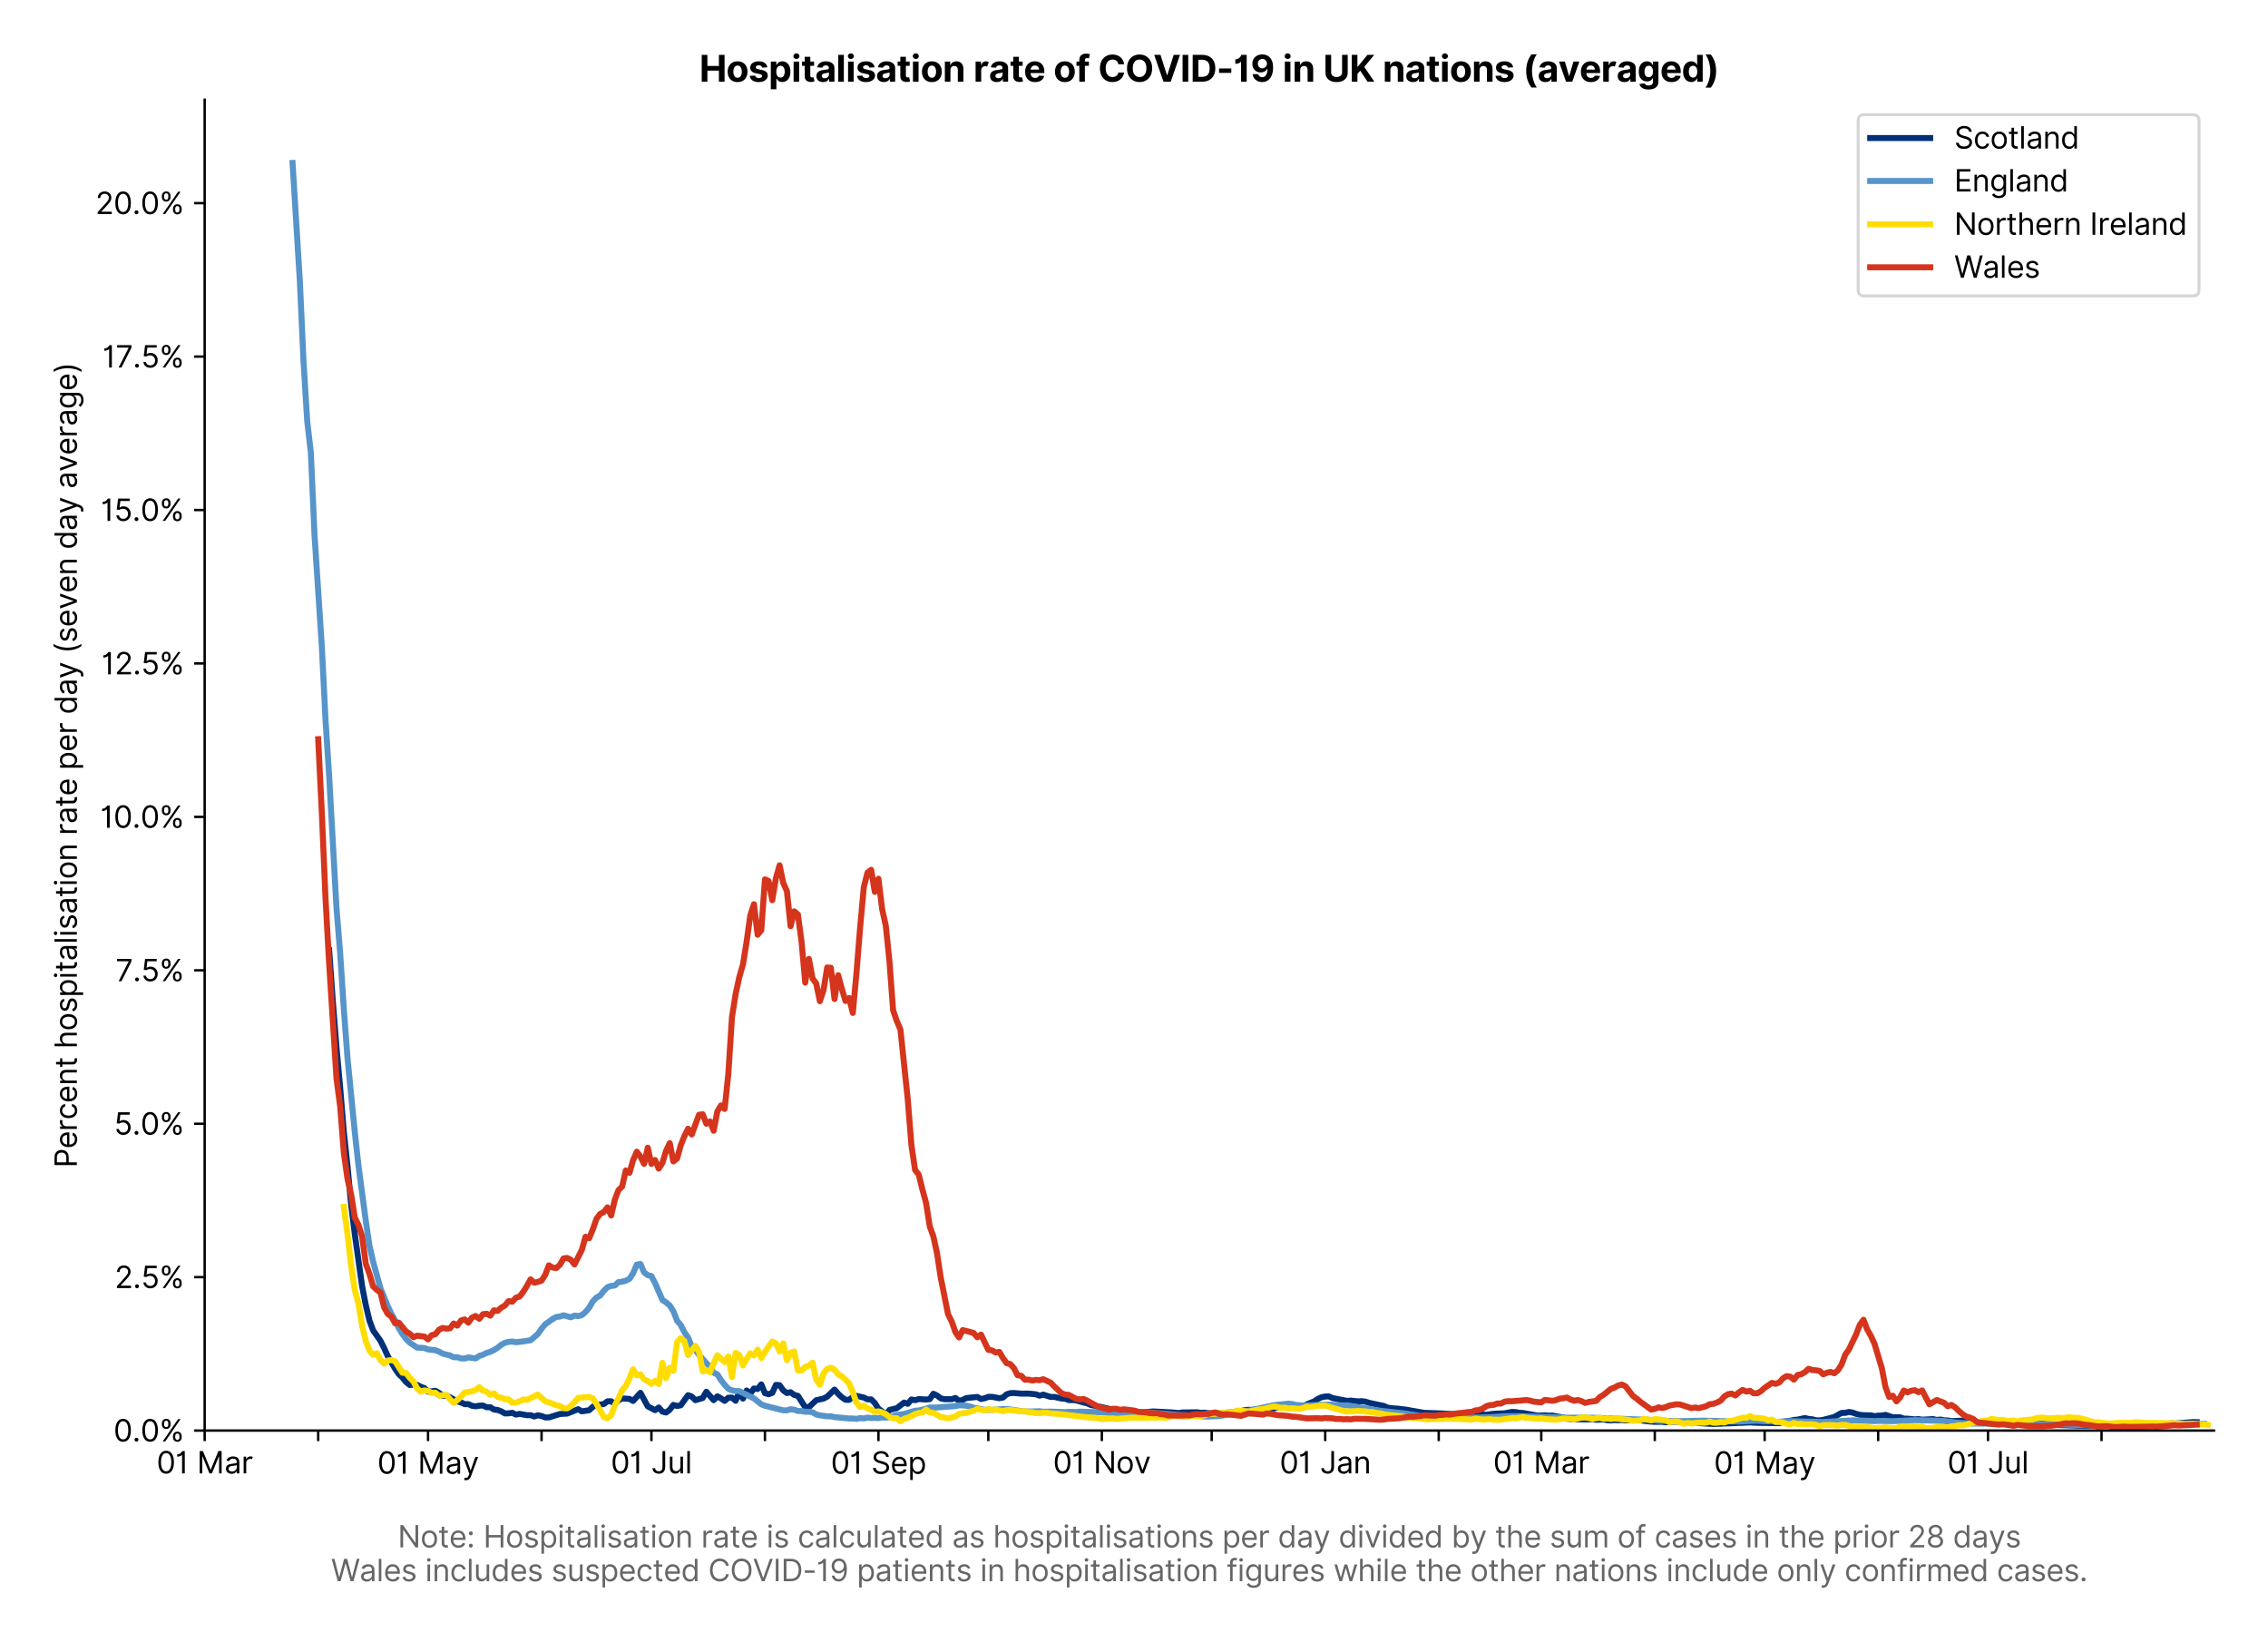 <?xml version="1.0" encoding="utf-8" standalone="no"?>
<!DOCTYPE svg PUBLIC "-//W3C//DTD SVG 1.1//EN"
  "http://www.w3.org/Graphics/SVG/1.1/DTD/svg11.dtd">
<svg version="1.1" viewBox="0 0 755.806 547.103" xmlns="http://www.w3.org/2000/svg" xmlns:xlink="http://www.w3.org/1999/xlink">
 <defs>
  <style type="text/css">*{stroke-linecap:butt;stroke-linejoin:round;}</style>
 </defs>
 <g id="figure_1">
  <g id="patch_1">
   <path d="M 0 547.103 
L 755.806 547.103 
L 755.806 0 
L 0 0 
z
" style="fill:#ffffff;"/>
  </g>
  <g id="axes_1">
   <g id="patch_2">
    <path d="M 68.206 476.745 
L 737.806 476.745 
L 737.806 33.225 
L 68.206 33.225 
z
" style="fill:#ffffff;"/>
   </g>
   <g id="matplotlib.axis_1">
    <g id="xtick_1">
     <g id="line2d_1">
      <defs>
       <path d="M 0 0 
L 0 3.5 
" id="m3dbbdc31e8" style="stroke:#000000;stroke-width:0.8;"/>
      </defs>
      <g>
       <use style="stroke:#000000;stroke-width:0.8;" x="68.206" xlink:href="#m3dbbdc31e8" y="476.745"/>
      </g>
     </g>
     <g id="text_1">
      <!-- 01 Mar -->
      <g transform="translate(52.17 491.018)scale(0.1 -0.1)">
       <defs>
        <path d="M 2000 -64 
Q 1230 -64 806 561 
Q 382 1186 382 2327 
Q 382 3459 809 4088 
Q 1236 4718 2000 4718 
Q 2764 4718 3191 4088 
Q 3618 3459 3618 2327 
Q 3618 1186 3194 561 
Q 2771 -64 2000 -64 
z
M 2000 436 
Q 2509 436 2791 927 
Q 3073 1418 3073 2327 
Q 3073 3234 2789 3730 
Q 2505 4227 2000 4227 
Q 1496 4227 1211 3730 
Q 927 3234 927 2327 
Q 927 1418 1210 927 
Q 1493 436 2000 436 
z
" id="Inter-Regular-30" transform="scale(0.016)"/>
        <path d="M 1973 4655 
L 1973 0 
L 1409 0 
L 1409 3836 
L 1373 3836 
Q 1341 3773 1209 3692 
Q 1077 3611 868 3551 
Q 659 3491 391 3491 
L 391 3964 
Q 661 3964 859 4061 
Q 1057 4159 1190 4291 
Q 1323 4423 1392 4529 
Q 1461 4636 1473 4655 
L 1973 4655 
z
" id="Inter-Regular-31" transform="scale(0.016)"/>
        <path id="Inter-Regular-20" transform="scale(0.016)"/>
        <path d="M 564 4655 
L 1236 4655 
L 2818 791 
L 2873 791 
L 4455 4655 
L 5127 4655 
L 5127 0 
L 4600 0 
L 4600 3536 
L 4555 3536 
L 3100 0 
L 2591 0 
L 1136 3536 
L 1091 3536 
L 1091 0 
L 564 0 
L 564 4655 
z
" id="Inter-Regular-4d" transform="scale(0.016)"/>
        <path d="M 1518 -82 
Q 1186 -82 916 44 
Q 646 170 486 410 
Q 327 650 327 991 
Q 327 1291 445 1478 
Q 564 1666 761 1773 
Q 959 1880 1199 1933 
Q 1439 1986 1682 2018 
Q 2000 2059 2199 2080 
Q 2398 2102 2490 2154 
Q 2582 2207 2582 2336 
L 2582 2355 
Q 2582 2691 2399 2877 
Q 2216 3064 1846 3064 
Q 1461 3064 1243 2895 
Q 1025 2727 936 2536 
L 427 2718 
Q 564 3036 792 3214 
Q 1021 3393 1292 3464 
Q 1564 3536 1827 3536 
Q 1996 3536 2215 3496 
Q 2434 3457 2640 3334 
Q 2846 3211 2982 2963 
Q 3118 2716 3118 2300 
L 3118 0 
L 2582 0 
L 2582 473 
L 2555 473 
Q 2500 359 2373 229 
Q 2246 100 2034 9 
Q 1823 -82 1518 -82 
z
M 1600 400 
Q 1918 400 2137 525 
Q 2357 650 2469 847 
Q 2582 1045 2582 1264 
L 2582 1755 
Q 2548 1714 2433 1681 
Q 2318 1648 2169 1624 
Q 2021 1600 1881 1583 
Q 1741 1566 1655 1555 
Q 1446 1527 1265 1467 
Q 1084 1407 974 1287 
Q 864 1168 864 964 
Q 864 684 1072 542 
Q 1280 400 1600 400 
z
" id="Inter-Regular-61" transform="scale(0.016)"/>
        <path d="M 491 0 
L 491 3491 
L 1009 3491 
L 1009 2964 
L 1046 2964 
Q 1139 3223 1389 3384 
Q 1639 3545 1955 3545 
Q 2100 3545 2209 3511 
Q 2318 3477 2400 3418 
L 2218 2964 
Q 2161 2993 2085 3010 
Q 2009 3027 1909 3027 
Q 1527 3027 1277 2794 
Q 1027 2561 1027 2209 
L 1027 0 
L 491 0 
z
" id="Inter-Regular-72" transform="scale(0.016)"/>
       </defs>
       <use xlink:href="#Inter-Regular-30"/>
       <use x="62.5" xlink:href="#Inter-Regular-31"/>
       <use x="106.676" xlink:href="#Inter-Regular-20"/>
       <use x="134.801" xlink:href="#Inter-Regular-4d"/>
       <use x="225.994" xlink:href="#Inter-Regular-61"/>
       <use x="282.386" xlink:href="#Inter-Regular-72"/>
      </g>
     </g>
    </g>
    <g id="xtick_2">
     <g id="line2d_2">
      <g>
       <use style="stroke:#000000;stroke-width:0.8;" x="106.036" xlink:href="#m3dbbdc31e8" y="476.745"/>
      </g>
     </g>
    </g>
    <g id="xtick_3">
     <g id="line2d_3">
      <g>
       <use style="stroke:#000000;stroke-width:0.8;" x="142.646" xlink:href="#m3dbbdc31e8" y="476.745"/>
      </g>
     </g>
     <g id="text_2">
      <!-- 01 May -->
      <g transform="translate(125.742 491.117)scale(0.1 -0.1)">
       <defs>
        <path d="M 818 -1355 
Q 682 -1355 575 -1333 
Q 468 -1311 427 -1291 
L 564 -818 
Q 857 -893 1053 -814 
Q 1250 -736 1391 -345 
L 1509 -18 
L 218 3491 
L 800 3491 
L 1764 709 
L 1800 709 
L 2764 3491 
L 3346 3491 
L 1846 -564 
Q 1550 -1355 818 -1355 
z
" id="Inter-Regular-79" transform="scale(0.016)"/>
       </defs>
       <use xlink:href="#Inter-Regular-30"/>
       <use x="62.5" xlink:href="#Inter-Regular-31"/>
       <use x="106.676" xlink:href="#Inter-Regular-20"/>
       <use x="134.801" xlink:href="#Inter-Regular-4d"/>
       <use x="225.994" xlink:href="#Inter-Regular-61"/>
       <use x="282.386" xlink:href="#Inter-Regular-79"/>
      </g>
     </g>
    </g>
    <g id="xtick_4">
     <g id="line2d_4">
      <g>
       <use style="stroke:#000000;stroke-width:0.8;" x="180.475" xlink:href="#m3dbbdc31e8" y="476.745"/>
      </g>
     </g>
    </g>
    <g id="xtick_5">
     <g id="line2d_5">
      <g>
       <use style="stroke:#000000;stroke-width:0.8;" x="217.085" xlink:href="#m3dbbdc31e8" y="476.745"/>
      </g>
     </g>
     <g id="text_3">
      <!-- 01 Jul -->
      <g transform="translate(203.541 491.018)scale(0.1 -0.1)">
       <defs>
        <path d="M 2346 4655 
L 2909 4655 
L 2909 1327 
Q 2909 657 2549 296 
Q 2189 -64 1582 -64 
Q 1200 -64 902 76 
Q 605 216 434 475 
Q 264 734 264 1091 
L 818 1091 
Q 818 795 1034 615 
Q 1250 436 1582 436 
Q 1948 436 2147 664 
Q 2346 893 2346 1327 
L 2346 4655 
z
" id="Inter-Regular-4a" transform="scale(0.016)"/>
        <path d="M 2691 1427 
L 2691 3491 
L 3227 3491 
L 3227 0 
L 2691 0 
L 2691 591 
L 2655 591 
Q 2532 325 2273 140 
Q 2014 -45 1618 -45 
Q 1127 -45 809 280 
Q 491 605 491 1273 
L 491 3491 
L 1027 3491 
L 1027 1309 
Q 1027 927 1242 700 
Q 1457 473 1791 473 
Q 1991 473 2199 575 
Q 2407 677 2549 888 
Q 2691 1100 2691 1427 
z
" id="Inter-Regular-75" transform="scale(0.016)"/>
        <path d="M 1027 4655 
L 1027 0 
L 491 0 
L 491 4655 
L 1027 4655 
z
" id="Inter-Regular-6c" transform="scale(0.016)"/>
       </defs>
       <use xlink:href="#Inter-Regular-30"/>
       <use x="62.5" xlink:href="#Inter-Regular-31"/>
       <use x="106.676" xlink:href="#Inter-Regular-20"/>
       <use x="134.801" xlink:href="#Inter-Regular-4a"/>
       <use x="189.063" xlink:href="#Inter-Regular-75"/>
       <use x="247.159" xlink:href="#Inter-Regular-6c"/>
      </g>
     </g>
    </g>
    <g id="xtick_6">
     <g id="line2d_6">
      <g>
       <use style="stroke:#000000;stroke-width:0.8;" x="254.915" xlink:href="#m3dbbdc31e8" y="476.745"/>
      </g>
     </g>
    </g>
    <g id="xtick_7">
     <g id="line2d_7">
      <g>
       <use style="stroke:#000000;stroke-width:0.8;" x="292.744" xlink:href="#m3dbbdc31e8" y="476.745"/>
      </g>
     </g>
     <g id="text_4">
      <!-- 01 Sep -->
      <g transform="translate(276.857 491.117)scale(0.1 -0.1)">
       <defs>
        <path d="M 3109 3491 
Q 3068 3836 2777 4027 
Q 2486 4218 2064 4218 
Q 1600 4218 1318 3999 
Q 1036 3780 1036 3445 
Q 1036 3195 1189 3042 
Q 1343 2889 1553 2803 
Q 1764 2718 1936 2673 
L 2409 2545 
Q 2591 2498 2815 2414 
Q 3039 2330 3244 2185 
Q 3450 2041 3584 1816 
Q 3718 1591 3718 1264 
Q 3718 886 3521 581 
Q 3325 277 2949 97 
Q 2573 -82 2036 -82 
Q 1286 -82 845 272 
Q 405 627 364 1200 
L 946 1200 
Q 968 936 1124 764 
Q 1280 593 1519 510 
Q 1759 427 2036 427 
Q 2359 427 2616 533 
Q 2873 639 3023 828 
Q 3173 1018 3173 1273 
Q 3173 1505 3043 1650 
Q 2914 1795 2702 1886 
Q 2491 1977 2246 2045 
L 1673 2209 
Q 1127 2366 809 2657 
Q 491 2948 491 3418 
Q 491 3809 703 4101 
Q 916 4393 1276 4555 
Q 1636 4718 2082 4718 
Q 2532 4718 2882 4558 
Q 3232 4398 3437 4120 
Q 3643 3843 3655 3491 
L 3109 3491 
z
" id="Inter-Regular-53" transform="scale(0.016)"/>
        <path d="M 1955 -73 
Q 1450 -73 1085 151 
Q 721 375 524 778 
Q 327 1182 327 1718 
Q 327 2255 524 2665 
Q 721 3075 1074 3305 
Q 1427 3536 1900 3536 
Q 2173 3536 2439 3445 
Q 2705 3355 2923 3151 
Q 3141 2948 3270 2614 
Q 3400 2280 3400 1791 
L 3400 1564 
L 866 1564 
Q 884 1005 1183 707 
Q 1482 409 1955 409 
Q 2271 409 2498 545 
Q 2725 682 2827 955 
L 3346 809 
Q 3223 414 2854 170 
Q 2486 -73 1955 -73 
z
M 866 2027 
L 2855 2027 
Q 2855 2470 2595 2762 
Q 2336 3055 1900 3055 
Q 1593 3055 1368 2911 
Q 1143 2768 1013 2533 
Q 884 2298 866 2027 
z
" id="Inter-Regular-65" transform="scale(0.016)"/>
        <path d="M 491 -1309 
L 491 3491 
L 1009 3491 
L 1009 2936 
L 1073 2936 
Q 1132 3027 1237 3169 
Q 1343 3311 1542 3423 
Q 1741 3536 2082 3536 
Q 2523 3536 2859 3315 
Q 3196 3095 3384 2690 
Q 3573 2286 3573 1736 
Q 3573 1182 3384 776 
Q 3196 370 2861 148 
Q 2527 -73 2091 -73 
Q 1755 -73 1552 39 
Q 1350 152 1241 296 
Q 1132 441 1073 536 
L 1027 536 
L 1027 -1309 
L 491 -1309 
z
M 1018 1745 
Q 1018 1152 1276 780 
Q 1534 409 2018 409 
Q 2355 409 2581 587 
Q 2807 766 2921 1069 
Q 3036 1373 3036 1745 
Q 3036 2114 2923 2410 
Q 2811 2707 2585 2881 
Q 2359 3055 2018 3055 
Q 1527 3055 1272 2693 
Q 1018 2332 1018 1745 
z
" id="Inter-Regular-70" transform="scale(0.016)"/>
       </defs>
       <use xlink:href="#Inter-Regular-30"/>
       <use x="62.5" xlink:href="#Inter-Regular-31"/>
       <use x="106.676" xlink:href="#Inter-Regular-20"/>
       <use x="134.801" xlink:href="#Inter-Regular-53"/>
       <use x="198.58" xlink:href="#Inter-Regular-65"/>
       <use x="256.818" xlink:href="#Inter-Regular-70"/>
      </g>
     </g>
    </g>
    <g id="xtick_8">
     <g id="line2d_8">
      <g>
       <use style="stroke:#000000;stroke-width:0.8;" x="329.354" xlink:href="#m3dbbdc31e8" y="476.745"/>
      </g>
     </g>
    </g>
    <g id="xtick_9">
     <g id="line2d_9">
      <g>
       <use style="stroke:#000000;stroke-width:0.8;" x="367.184" xlink:href="#m3dbbdc31e8" y="476.745"/>
      </g>
     </g>
     <g id="text_5">
      <!-- 01 Nov -->
      <g transform="translate(350.913 491.018)scale(0.1 -0.1)">
       <defs>
        <path d="M 4255 4655 
L 4255 0 
L 3709 0 
L 1173 3655 
L 1127 3655 
L 1127 0 
L 564 0 
L 564 4655 
L 1109 4655 
L 3655 991 
L 3700 991 
L 3700 4655 
L 4255 4655 
z
" id="Inter-Regular-4e" transform="scale(0.016)"/>
        <path d="M 1909 -73 
Q 1436 -73 1080 152 
Q 725 377 526 781 
Q 327 1186 327 1727 
Q 327 2273 526 2679 
Q 725 3086 1080 3311 
Q 1436 3536 1909 3536 
Q 2382 3536 2737 3311 
Q 3093 3086 3292 2679 
Q 3491 2273 3491 1727 
Q 3491 1186 3292 781 
Q 3093 377 2737 152 
Q 2382 -73 1909 -73 
z
M 1909 409 
Q 2268 409 2500 593 
Q 2732 777 2843 1077 
Q 2955 1377 2955 1727 
Q 2955 2077 2843 2379 
Q 2732 2682 2500 2868 
Q 2268 3055 1909 3055 
Q 1550 3055 1318 2868 
Q 1086 2682 975 2379 
Q 864 2077 864 1727 
Q 864 1377 975 1077 
Q 1086 777 1318 593 
Q 1550 409 1909 409 
z
" id="Inter-Regular-6f" transform="scale(0.016)"/>
        <path d="M 3346 3491 
L 2055 0 
L 1509 0 
L 218 3491 
L 800 3491 
L 1764 709 
L 1800 709 
L 2764 3491 
L 3346 3491 
z
" id="Inter-Regular-76" transform="scale(0.016)"/>
       </defs>
       <use xlink:href="#Inter-Regular-30"/>
       <use x="62.5" xlink:href="#Inter-Regular-31"/>
       <use x="106.676" xlink:href="#Inter-Regular-20"/>
       <use x="134.801" xlink:href="#Inter-Regular-4e"/>
       <use x="210.085" xlink:href="#Inter-Regular-6f"/>
       <use x="269.744" xlink:href="#Inter-Regular-76"/>
      </g>
     </g>
    </g>
    <g id="xtick_10">
     <g id="line2d_10">
      <g>
       <use style="stroke:#000000;stroke-width:0.8;" x="403.793" xlink:href="#m3dbbdc31e8" y="476.745"/>
      </g>
     </g>
    </g>
    <g id="xtick_11">
     <g id="line2d_11">
      <g>
       <use style="stroke:#000000;stroke-width:0.8;" x="441.623" xlink:href="#m3dbbdc31e8" y="476.745"/>
      </g>
     </g>
     <g id="text_6">
      <!-- 01 Jan -->
      <g transform="translate(426.424 491.018)scale(0.1 -0.1)">
       <defs>
        <path d="M 1027 2100 
L 1027 0 
L 491 0 
L 491 3491 
L 1009 3491 
L 1009 2945 
L 1055 2945 
Q 1177 3211 1427 3373 
Q 1677 3536 2073 3536 
Q 2602 3536 2928 3211 
Q 3255 2886 3255 2218 
L 3255 0 
L 2718 0 
L 2718 2182 
Q 2718 2593 2504 2824 
Q 2291 3055 1918 3055 
Q 1534 3055 1280 2806 
Q 1027 2557 1027 2100 
z
" id="Inter-Regular-6e" transform="scale(0.016)"/>
       </defs>
       <use xlink:href="#Inter-Regular-30"/>
       <use x="62.5" xlink:href="#Inter-Regular-31"/>
       <use x="106.676" xlink:href="#Inter-Regular-20"/>
       <use x="134.801" xlink:href="#Inter-Regular-4a"/>
       <use x="189.063" xlink:href="#Inter-Regular-61"/>
       <use x="245.455" xlink:href="#Inter-Regular-6e"/>
      </g>
     </g>
    </g>
    <g id="xtick_12">
     <g id="line2d_12">
      <g>
       <use style="stroke:#000000;stroke-width:0.8;" x="479.453" xlink:href="#m3dbbdc31e8" y="476.745"/>
      </g>
     </g>
    </g>
    <g id="xtick_13">
     <g id="line2d_13">
      <g>
       <use style="stroke:#000000;stroke-width:0.8;" x="513.622" xlink:href="#m3dbbdc31e8" y="476.745"/>
      </g>
     </g>
     <g id="text_7">
      <!-- 01 Mar -->
      <g transform="translate(497.585 491.018)scale(0.1 -0.1)">
       <use xlink:href="#Inter-Regular-30"/>
       <use x="62.5" xlink:href="#Inter-Regular-31"/>
       <use x="106.676" xlink:href="#Inter-Regular-20"/>
       <use x="134.801" xlink:href="#Inter-Regular-4d"/>
       <use x="225.994" xlink:href="#Inter-Regular-61"/>
       <use x="282.386" xlink:href="#Inter-Regular-72"/>
      </g>
     </g>
    </g>
    <g id="xtick_14">
     <g id="line2d_14">
      <g>
       <use style="stroke:#000000;stroke-width:0.8;" x="551.451" xlink:href="#m3dbbdc31e8" y="476.745"/>
      </g>
     </g>
    </g>
    <g id="xtick_15">
     <g id="line2d_15">
      <g>
       <use style="stroke:#000000;stroke-width:0.8;" x="588.061" xlink:href="#m3dbbdc31e8" y="476.745"/>
      </g>
     </g>
     <g id="text_8">
      <!-- 01 May -->
      <g transform="translate(571.158 491.117)scale(0.1 -0.1)">
       <use xlink:href="#Inter-Regular-30"/>
       <use x="62.5" xlink:href="#Inter-Regular-31"/>
       <use x="106.676" xlink:href="#Inter-Regular-20"/>
       <use x="134.801" xlink:href="#Inter-Regular-4d"/>
       <use x="225.994" xlink:href="#Inter-Regular-61"/>
       <use x="282.386" xlink:href="#Inter-Regular-79"/>
      </g>
     </g>
    </g>
    <g id="xtick_16">
     <g id="line2d_16">
      <g>
       <use style="stroke:#000000;stroke-width:0.8;" x="625.891" xlink:href="#m3dbbdc31e8" y="476.745"/>
      </g>
     </g>
    </g>
    <g id="xtick_17">
     <g id="line2d_17">
      <g>
       <use style="stroke:#000000;stroke-width:0.8;" x="662.5" xlink:href="#m3dbbdc31e8" y="476.745"/>
      </g>
     </g>
     <g id="text_9">
      <!-- 01 Jul -->
      <g transform="translate(648.956 491.018)scale(0.1 -0.1)">
       <use xlink:href="#Inter-Regular-30"/>
       <use x="62.5" xlink:href="#Inter-Regular-31"/>
       <use x="106.676" xlink:href="#Inter-Regular-20"/>
       <use x="134.801" xlink:href="#Inter-Regular-4a"/>
       <use x="189.063" xlink:href="#Inter-Regular-75"/>
       <use x="247.159" xlink:href="#Inter-Regular-6c"/>
      </g>
     </g>
    </g>
    <g id="xtick_18">
     <g id="line2d_18">
      <g>
       <use style="stroke:#000000;stroke-width:0.8;" x="700.33" xlink:href="#m3dbbdc31e8" y="476.745"/>
      </g>
     </g>
    </g>
    <g id="text_10">
     <!--  -->
     <g style="fill:#666666;" transform="translate(403.006 504.507)scale(0.1 -0.1)"/>
     <!-- Note: Hospitalisation rate is calculated as hospitalisations per day divided by the sum of cases in the prior 28 days -->
     <g style="fill:#666666;" transform="translate(132.541 515.69)scale(0.1 -0.1)">
      <defs>
       <path d="M 2009 3491 
L 2009 3036 
L 1264 3036 
L 1264 1000 
Q 1264 773 1331 660 
Q 1398 548 1503 510 
Q 1609 473 1727 473 
Q 1816 473 1873 483 
Q 1930 493 1964 500 
L 2073 18 
Q 2018 -2 1920 -23 
Q 1823 -45 1673 -45 
Q 1446 -45 1228 52 
Q 1011 150 869 350 
Q 727 550 727 855 
L 727 3036 
L 200 3036 
L 200 3491 
L 727 3491 
L 727 4327 
L 1264 4327 
L 1264 3491 
L 2009 3491 
z
" id="Inter-Regular-74" transform="scale(0.016)"/>
       <path d="M 882 -36 
Q 714 -36 593 84 
Q 473 205 473 373 
Q 473 541 593 661 
Q 714 782 882 782 
Q 1050 782 1170 661 
Q 1291 541 1291 373 
Q 1291 205 1170 84 
Q 1050 -36 882 -36 
z
M 882 2524 
Q 714 2524 593 2644 
Q 473 2765 473 2933 
Q 473 3101 593 3221 
Q 714 3342 882 3342 
Q 1050 3342 1170 3221 
Q 1291 3101 1291 2933 
Q 1291 2765 1170 2644 
Q 1050 2524 882 2524 
z
" id="Inter-Regular-3a" transform="scale(0.016)"/>
       <path d="M 564 0 
L 564 4655 
L 1127 4655 
L 1127 2582 
L 3609 2582 
L 3609 4655 
L 4173 4655 
L 4173 0 
L 3609 0 
L 3609 2082 
L 1127 2082 
L 1127 0 
L 564 0 
z
" id="Inter-Regular-48" transform="scale(0.016)"/>
       <path d="M 2964 2709 
L 2482 2573 
Q 2411 2755 2245 2914 
Q 2080 3073 1727 3073 
Q 1407 3073 1194 2926 
Q 982 2780 982 2555 
Q 982 2355 1127 2239 
Q 1273 2123 1582 2045 
L 2100 1918 
Q 3027 1691 3027 973 
Q 3027 673 2855 436 
Q 2684 200 2377 63 
Q 2071 -73 1664 -73 
Q 1130 -73 780 159 
Q 430 391 336 836 
L 846 964 
Q 989 400 1655 400 
Q 2030 400 2251 560 
Q 2473 720 2473 945 
Q 2473 1316 1955 1436 
L 1373 1573 
Q 893 1686 669 1926 
Q 446 2166 446 2527 
Q 446 2823 613 3050 
Q 780 3277 1069 3406 
Q 1359 3536 1727 3536 
Q 2246 3536 2542 3309 
Q 2839 3082 2964 2709 
z
" id="Inter-Regular-73" transform="scale(0.016)"/>
       <path d="M 491 0 
L 491 3491 
L 1027 3491 
L 1027 0 
L 491 0 
z
M 764 4073 
Q 607 4073 494 4179 
Q 382 4286 382 4436 
Q 382 4586 494 4693 
Q 607 4800 764 4800 
Q 921 4800 1033 4693 
Q 1146 4586 1146 4436 
Q 1146 4286 1033 4179 
Q 921 4073 764 4073 
z
" id="Inter-Regular-69" transform="scale(0.016)"/>
       <path d="M 1909 -73 
Q 1418 -73 1063 159 
Q 709 391 518 798 
Q 327 1205 327 1727 
Q 327 2259 524 2667 
Q 721 3075 1074 3305 
Q 1427 3536 1900 3536 
Q 2268 3536 2563 3400 
Q 2859 3264 3047 3018 
Q 3236 2773 3282 2445 
L 2746 2445 
Q 2684 2684 2474 2869 
Q 2264 3055 1909 3055 
Q 1439 3055 1151 2697 
Q 864 2339 864 1745 
Q 864 1139 1148 774 
Q 1432 409 1909 409 
Q 2223 409 2447 570 
Q 2671 732 2746 1018 
L 3282 1018 
Q 3236 709 3058 462 
Q 2880 216 2588 71 
Q 2296 -73 1909 -73 
z
" id="Inter-Regular-63" transform="scale(0.016)"/>
       <path d="M 1809 -73 
Q 1373 -73 1039 148 
Q 705 370 516 776 
Q 327 1182 327 1736 
Q 327 2286 516 2690 
Q 705 3095 1041 3315 
Q 1377 3536 1818 3536 
Q 2159 3536 2358 3423 
Q 2557 3311 2662 3169 
Q 2768 3027 2827 2936 
L 2873 2936 
L 2873 4655 
L 3409 4655 
L 3409 0 
L 2891 0 
L 2891 536 
L 2827 536 
Q 2768 441 2659 296 
Q 2550 152 2348 39 
Q 2146 -73 1809 -73 
z
M 1882 409 
Q 2366 409 2624 780 
Q 2882 1152 2882 1745 
Q 2882 2332 2627 2693 
Q 2373 3055 1882 3055 
Q 1541 3055 1315 2881 
Q 1089 2707 976 2410 
Q 864 2114 864 1745 
Q 864 1373 978 1069 
Q 1093 766 1319 587 
Q 1546 409 1882 409 
z
" id="Inter-Regular-64" transform="scale(0.016)"/>
       <path d="M 1027 2100 
L 1027 0 
L 491 0 
L 491 4655 
L 1027 4655 
L 1027 2945 
L 1073 2945 
Q 1196 3216 1442 3376 
Q 1689 3536 2100 3536 
Q 2636 3536 2963 3213 
Q 3291 2891 3291 2218 
L 3291 0 
L 2755 0 
L 2755 2182 
Q 2755 2598 2540 2826 
Q 2325 3055 1946 3055 
Q 1548 3055 1287 2806 
Q 1027 2557 1027 2100 
z
" id="Inter-Regular-68" transform="scale(0.016)"/>
       <path d="M 564 0 
L 564 4655 
L 1100 4655 
L 1100 2936 
L 1146 2936 
Q 1205 3027 1310 3169 
Q 1416 3311 1615 3423 
Q 1814 3536 2155 3536 
Q 2596 3536 2932 3315 
Q 3268 3095 3457 2690 
Q 3646 2286 3646 1736 
Q 3646 1182 3457 776 
Q 3268 370 2934 148 
Q 2600 -73 2164 -73 
Q 1827 -73 1625 39 
Q 1423 152 1314 296 
Q 1205 441 1146 536 
L 1082 536 
L 1082 0 
L 564 0 
z
M 1091 1745 
Q 1091 1152 1349 780 
Q 1607 409 2091 409 
Q 2427 409 2653 587 
Q 2880 766 2994 1069 
Q 3109 1373 3109 1745 
Q 3109 2114 2996 2410 
Q 2884 2707 2658 2881 
Q 2432 3055 2091 3055 
Q 1600 3055 1345 2693 
Q 1091 2332 1091 1745 
z
" id="Inter-Regular-62" transform="scale(0.016)"/>
       <path d="M 491 0 
L 491 3491 
L 1009 3491 
L 1009 2945 
L 1055 2945 
Q 1164 3225 1407 3380 
Q 1650 3536 1991 3536 
Q 2336 3536 2567 3380 
Q 2798 3225 2927 2945 
L 2964 2945 
Q 3098 3216 3366 3376 
Q 3634 3536 4009 3536 
Q 4477 3536 4775 3244 
Q 5073 2952 5073 2336 
L 5073 0 
L 4536 0 
L 4536 2336 
Q 4536 2723 4325 2889 
Q 4114 3055 3827 3055 
Q 3459 3055 3257 2833 
Q 3055 2611 3055 2273 
L 3055 0 
L 2509 0 
L 2509 2391 
Q 2509 2689 2316 2872 
Q 2123 3055 1818 3055 
Q 1609 3055 1428 2943 
Q 1248 2832 1137 2635 
Q 1027 2439 1027 2182 
L 1027 0 
L 491 0 
z
" id="Inter-Regular-6d" transform="scale(0.016)"/>
       <path d="M 2046 3491 
L 2046 3036 
L 1264 3036 
L 1264 0 
L 727 0 
L 727 3036 
L 164 3036 
L 164 3491 
L 727 3491 
L 727 3973 
Q 727 4273 868 4473 
Q 1009 4673 1234 4773 
Q 1459 4873 1709 4873 
Q 1907 4873 2032 4841 
Q 2157 4809 2218 4782 
L 2064 4318 
Q 2023 4332 1951 4352 
Q 1880 4373 1764 4373 
Q 1498 4373 1381 4239 
Q 1264 4105 1264 3845 
L 1264 3491 
L 2046 3491 
z
" id="Inter-Regular-66" transform="scale(0.016)"/>
       <path d="M 482 0 
L 482 409 
L 2018 2091 
Q 2289 2386 2464 2605 
Q 2639 2825 2724 3019 
Q 2809 3214 2809 3427 
Q 2809 3795 2553 4011 
Q 2298 4227 1918 4227 
Q 1514 4227 1275 3985 
Q 1036 3743 1036 3345 
L 500 3345 
Q 500 3755 688 4064 
Q 877 4373 1203 4545 
Q 1530 4718 1936 4718 
Q 2346 4718 2661 4545 
Q 2977 4373 3156 4079 
Q 3336 3786 3336 3427 
Q 3336 3170 3244 2926 
Q 3152 2682 2926 2383 
Q 2700 2084 2300 1655 
L 1255 536 
L 1255 500 
L 3418 500 
L 3418 0 
L 482 0 
z
" id="Inter-Regular-32" transform="scale(0.016)"/>
       <path d="M 1973 -64 
Q 1505 -64 1147 103 
Q 789 270 589 564 
Q 389 859 391 1236 
Q 389 1532 507 1783 
Q 625 2034 830 2203 
Q 1036 2373 1291 2418 
L 1291 2445 
Q 957 2532 759 2821 
Q 561 3111 564 3482 
Q 561 3836 743 4115 
Q 925 4395 1244 4556 
Q 1564 4718 1973 4718 
Q 2377 4718 2695 4556 
Q 3014 4395 3197 4115 
Q 3380 3836 3382 3482 
Q 3380 3111 3181 2821 
Q 2982 2532 2655 2445 
L 2655 2418 
Q 2907 2373 3109 2203 
Q 3311 2034 3431 1783 
Q 3552 1532 3555 1236 
Q 3552 859 3351 564 
Q 3150 270 2794 103 
Q 2439 -64 1973 -64 
z
M 1973 436 
Q 2446 436 2722 662 
Q 2998 889 3000 1264 
Q 2998 1527 2864 1729 
Q 2730 1932 2499 2048 
Q 2268 2164 1973 2164 
Q 1675 2164 1442 2048 
Q 1209 1932 1076 1729 
Q 943 1527 946 1264 
Q 943 889 1218 662 
Q 1493 436 1973 436 
z
M 1973 2645 
Q 2348 2645 2591 2864 
Q 2834 3084 2836 3445 
Q 2834 3800 2596 4013 
Q 2359 4227 1973 4227 
Q 1582 4227 1344 4013 
Q 1107 3800 1109 3445 
Q 1107 3084 1349 2864 
Q 1591 2645 1973 2645 
z
" id="Inter-Regular-38" transform="scale(0.016)"/>
      </defs>
      <use xlink:href="#Inter-Regular-4e"/>
      <use x="75.284" xlink:href="#Inter-Regular-6f"/>
      <use x="134.943" xlink:href="#Inter-Regular-74"/>
      <use x="171.307" xlink:href="#Inter-Regular-65"/>
      <use x="229.546" xlink:href="#Inter-Regular-3a"/>
      <use x="257.102" xlink:href="#Inter-Regular-20"/>
      <use x="285.227" xlink:href="#Inter-Regular-48"/>
      <use x="359.233" xlink:href="#Inter-Regular-6f"/>
      <use x="418.892" xlink:href="#Inter-Regular-73"/>
      <use x="471.165" xlink:href="#Inter-Regular-70"/>
      <use x="532.102" xlink:href="#Inter-Regular-69"/>
      <use x="555.824" xlink:href="#Inter-Regular-74"/>
      <use x="592.188" xlink:href="#Inter-Regular-61"/>
      <use x="648.58" xlink:href="#Inter-Regular-6c"/>
      <use x="672.301" xlink:href="#Inter-Regular-69"/>
      <use x="696.023" xlink:href="#Inter-Regular-73"/>
      <use x="748.296" xlink:href="#Inter-Regular-61"/>
      <use x="804.688" xlink:href="#Inter-Regular-74"/>
      <use x="841.051" xlink:href="#Inter-Regular-69"/>
      <use x="864.773" xlink:href="#Inter-Regular-6f"/>
      <use x="924.432" xlink:href="#Inter-Regular-6e"/>
      <use x="982.955" xlink:href="#Inter-Regular-20"/>
      <use x="1011.08" xlink:href="#Inter-Regular-72"/>
      <use x="1049.432" xlink:href="#Inter-Regular-61"/>
      <use x="1105.824" xlink:href="#Inter-Regular-74"/>
      <use x="1142.188" xlink:href="#Inter-Regular-65"/>
      <use x="1200.426" xlink:href="#Inter-Regular-20"/>
      <use x="1228.551" xlink:href="#Inter-Regular-69"/>
      <use x="1252.273" xlink:href="#Inter-Regular-73"/>
      <use x="1304.546" xlink:href="#Inter-Regular-20"/>
      <use x="1332.671" xlink:href="#Inter-Regular-63"/>
      <use x="1388.495" xlink:href="#Inter-Regular-61"/>
      <use x="1444.887" xlink:href="#Inter-Regular-6c"/>
      <use x="1468.608" xlink:href="#Inter-Regular-63"/>
      <use x="1524.432" xlink:href="#Inter-Regular-75"/>
      <use x="1582.529" xlink:href="#Inter-Regular-6c"/>
      <use x="1606.25" xlink:href="#Inter-Regular-61"/>
      <use x="1662.642" xlink:href="#Inter-Regular-74"/>
      <use x="1699.006" xlink:href="#Inter-Regular-65"/>
      <use x="1757.245" xlink:href="#Inter-Regular-64"/>
      <use x="1819.318" xlink:href="#Inter-Regular-20"/>
      <use x="1847.443" xlink:href="#Inter-Regular-61"/>
      <use x="1903.836" xlink:href="#Inter-Regular-73"/>
      <use x="1956.108" xlink:href="#Inter-Regular-20"/>
      <use x="1984.233" xlink:href="#Inter-Regular-68"/>
      <use x="2043.324" xlink:href="#Inter-Regular-6f"/>
      <use x="2102.983" xlink:href="#Inter-Regular-73"/>
      <use x="2155.256" xlink:href="#Inter-Regular-70"/>
      <use x="2216.194" xlink:href="#Inter-Regular-69"/>
      <use x="2239.915" xlink:href="#Inter-Regular-74"/>
      <use x="2276.279" xlink:href="#Inter-Regular-61"/>
      <use x="2332.671" xlink:href="#Inter-Regular-6c"/>
      <use x="2356.392" xlink:href="#Inter-Regular-69"/>
      <use x="2380.114" xlink:href="#Inter-Regular-73"/>
      <use x="2432.387" xlink:href="#Inter-Regular-61"/>
      <use x="2488.779" xlink:href="#Inter-Regular-74"/>
      <use x="2525.142" xlink:href="#Inter-Regular-69"/>
      <use x="2548.864" xlink:href="#Inter-Regular-6f"/>
      <use x="2608.523" xlink:href="#Inter-Regular-6e"/>
      <use x="2667.046" xlink:href="#Inter-Regular-73"/>
      <use x="2719.319" xlink:href="#Inter-Regular-20"/>
      <use x="2747.444" xlink:href="#Inter-Regular-70"/>
      <use x="2808.381" xlink:href="#Inter-Regular-65"/>
      <use x="2866.62" xlink:href="#Inter-Regular-72"/>
      <use x="2904.972" xlink:href="#Inter-Regular-20"/>
      <use x="2933.097" xlink:href="#Inter-Regular-64"/>
      <use x="2995.171" xlink:href="#Inter-Regular-61"/>
      <use x="3051.563" xlink:href="#Inter-Regular-79"/>
      <use x="3107.245" xlink:href="#Inter-Regular-20"/>
      <use x="3135.37" xlink:href="#Inter-Regular-64"/>
      <use x="3197.444" xlink:href="#Inter-Regular-69"/>
      <use x="3221.165" xlink:href="#Inter-Regular-76"/>
      <use x="3276.847" xlink:href="#Inter-Regular-69"/>
      <use x="3300.569" xlink:href="#Inter-Regular-64"/>
      <use x="3362.643" xlink:href="#Inter-Regular-65"/>
      <use x="3420.881" xlink:href="#Inter-Regular-64"/>
      <use x="3482.955" xlink:href="#Inter-Regular-20"/>
      <use x="3511.08" xlink:href="#Inter-Regular-62"/>
      <use x="3573.154" xlink:href="#Inter-Regular-79"/>
      <use x="3628.836" xlink:href="#Inter-Regular-20"/>
      <use x="3656.961" xlink:href="#Inter-Regular-74"/>
      <use x="3693.324" xlink:href="#Inter-Regular-68"/>
      <use x="3752.415" xlink:href="#Inter-Regular-65"/>
      <use x="3810.654" xlink:href="#Inter-Regular-20"/>
      <use x="3838.779" xlink:href="#Inter-Regular-73"/>
      <use x="3891.052" xlink:href="#Inter-Regular-75"/>
      <use x="3949.148" xlink:href="#Inter-Regular-6d"/>
      <use x="4036.08" xlink:href="#Inter-Regular-20"/>
      <use x="4064.205" xlink:href="#Inter-Regular-6f"/>
      <use x="4123.864" xlink:href="#Inter-Regular-66"/>
      <use x="4159.944" xlink:href="#Inter-Regular-20"/>
      <use x="4188.069" xlink:href="#Inter-Regular-63"/>
      <use x="4243.893" xlink:href="#Inter-Regular-61"/>
      <use x="4300.285" xlink:href="#Inter-Regular-73"/>
      <use x="4352.558" xlink:href="#Inter-Regular-65"/>
      <use x="4410.796" xlink:href="#Inter-Regular-73"/>
      <use x="4463.069" xlink:href="#Inter-Regular-20"/>
      <use x="4491.194" xlink:href="#Inter-Regular-69"/>
      <use x="4514.916" xlink:href="#Inter-Regular-6e"/>
      <use x="4573.438" xlink:href="#Inter-Regular-20"/>
      <use x="4601.563" xlink:href="#Inter-Regular-74"/>
      <use x="4637.927" xlink:href="#Inter-Regular-68"/>
      <use x="4697.018" xlink:href="#Inter-Regular-65"/>
      <use x="4755.256" xlink:href="#Inter-Regular-20"/>
      <use x="4783.381" xlink:href="#Inter-Regular-70"/>
      <use x="4844.319" xlink:href="#Inter-Regular-72"/>
      <use x="4882.671" xlink:href="#Inter-Regular-69"/>
      <use x="4906.393" xlink:href="#Inter-Regular-6f"/>
      <use x="4966.052" xlink:href="#Inter-Regular-72"/>
      <use x="5004.404" xlink:href="#Inter-Regular-20"/>
      <use x="5032.529" xlink:href="#Inter-Regular-32"/>
      <use x="5093.041" xlink:href="#Inter-Regular-38"/>
      <use x="5154.688" xlink:href="#Inter-Regular-20"/>
      <use x="5182.813" xlink:href="#Inter-Regular-64"/>
      <use x="5244.887" xlink:href="#Inter-Regular-61"/>
      <use x="5301.279" xlink:href="#Inter-Regular-79"/>
      <use x="5356.961" xlink:href="#Inter-Regular-73"/>
     </g>
     <!-- Wales includes suspected COVID-19 patients in hospitalisation figures while the other nations include only confirmed cases. -->
     <g style="fill:#666666;" transform="translate(110.316 526.944)scale(0.1 -0.1)">
      <defs>
       <path d="M 1409 0 
L 136 4655 
L 709 4655 
L 1682 864 
L 1727 864 
L 2718 4655 
L 3355 4655 
L 4346 864 
L 4391 864 
L 5364 4655 
L 5936 4655 
L 4664 0 
L 4082 0 
L 3055 3709 
L 3018 3709 
L 1991 0 
L 1409 0 
z
" id="Inter-Regular-57" transform="scale(0.016)"/>
       <path d="M 4309 3200 
L 3746 3200 
Q 3677 3523 3484 3743 
Q 3291 3964 3018 4077 
Q 2746 4191 2436 4191 
Q 2014 4191 1672 3977 
Q 1330 3764 1128 3348 
Q 927 2932 927 2327 
Q 927 1723 1128 1307 
Q 1330 891 1672 677 
Q 2014 464 2436 464 
Q 2746 464 3018 577 
Q 3291 691 3484 911 
Q 3677 1132 3746 1455 
L 4309 1455 
Q 4223 977 3957 637 
Q 3691 298 3298 117 
Q 2905 -64 2436 -64 
Q 1841 -64 1377 227 
Q 914 518 648 1054 
Q 382 1591 382 2327 
Q 382 3064 648 3600 
Q 914 4136 1377 4427 
Q 1841 4718 2436 4718 
Q 2905 4718 3298 4537 
Q 3691 4357 3957 4017 
Q 4223 3677 4309 3200 
z
" id="Inter-Regular-43" transform="scale(0.016)"/>
       <path d="M 4491 2327 
Q 4491 1591 4225 1054 
Q 3959 518 3495 227 
Q 3032 -64 2436 -64 
Q 1841 -64 1377 227 
Q 914 518 648 1054 
Q 382 1591 382 2327 
Q 382 3064 648 3600 
Q 914 4136 1377 4427 
Q 1841 4718 2436 4718 
Q 3032 4718 3495 4427 
Q 3959 4136 4225 3600 
Q 4491 3064 4491 2327 
z
M 3946 2327 
Q 3946 2932 3744 3348 
Q 3543 3764 3201 3977 
Q 2859 4191 2436 4191 
Q 2014 4191 1672 3977 
Q 1330 3764 1128 3348 
Q 927 2932 927 2327 
Q 927 1723 1128 1307 
Q 1330 891 1672 677 
Q 2014 464 2436 464 
Q 2859 464 3201 677 
Q 3543 891 3744 1307 
Q 3946 1723 3946 2327 
z
" id="Inter-Regular-4f" transform="scale(0.016)"/>
       <path d="M 755 4655 
L 2136 736 
L 2191 736 
L 3573 4655 
L 4164 4655 
L 2455 0 
L 1873 0 
L 164 4655 
L 755 4655 
z
" id="Inter-Regular-56" transform="scale(0.016)"/>
       <path d="M 1127 4655 
L 1127 0 
L 564 0 
L 564 4655 
L 1127 4655 
z
" id="Inter-Regular-49" transform="scale(0.016)"/>
       <path d="M 2000 0 
L 564 0 
L 564 4655 
L 2064 4655 
Q 2741 4655 3223 4376 
Q 3705 4098 3961 3578 
Q 4218 3059 4218 2336 
Q 4218 1609 3959 1085 
Q 3700 561 3204 280 
Q 2709 0 2000 0 
z
M 1127 500 
L 1964 500 
Q 2830 500 3251 992 
Q 3673 1484 3673 2336 
Q 3673 3182 3259 3668 
Q 2846 4155 2027 4155 
L 1127 4155 
L 1127 500 
z
" id="Inter-Regular-44" transform="scale(0.016)"/>
       <path d="M 2491 2245 
L 2491 1745 
L 455 1745 
L 455 2245 
L 2491 2245 
z
" id="Inter-Regular-2d" transform="scale(0.016)"/>
       <path d="M 1964 4727 
Q 2250 4725 2536 4618 
Q 2823 4511 3059 4263 
Q 3296 4016 3439 3590 
Q 3582 3164 3582 2518 
Q 3582 1277 3128 606 
Q 2675 -64 1891 -64 
Q 1305 -64 916 278 
Q 527 620 446 1173 
L 1000 1173 
Q 1075 852 1299 644 
Q 1523 436 1891 436 
Q 2430 436 2742 906 
Q 3055 1377 3055 2236 
L 3018 2236 
Q 2827 1950 2530 1784 
Q 2234 1618 1873 1618 
Q 1473 1618 1140 1817 
Q 807 2016 608 2365 
Q 409 2714 409 3164 
Q 409 3595 601 3952 
Q 793 4309 1142 4520 
Q 1491 4732 1964 4727 
z
M 1964 4227 
Q 1677 4227 1449 4084 
Q 1221 3941 1088 3700 
Q 955 3459 955 3164 
Q 955 2873 1083 2635 
Q 1211 2398 1435 2258 
Q 1659 2118 1946 2118 
Q 2232 2118 2465 2266 
Q 2698 2414 2835 2654 
Q 2973 2895 2973 3173 
Q 2973 3450 2842 3691 
Q 2711 3932 2483 4079 
Q 2255 4227 1964 4227 
z
" id="Inter-Regular-39" transform="scale(0.016)"/>
       <path d="M 1900 -1382 
Q 1316 -1382 976 -1169 
Q 636 -957 473 -682 
L 900 -382 
Q 973 -477 1084 -601 
Q 1196 -725 1390 -817 
Q 1584 -909 1900 -909 
Q 2323 -909 2598 -704 
Q 2873 -500 2873 -64 
L 2873 645 
L 2827 645 
Q 2768 550 2660 410 
Q 2552 270 2351 162 
Q 2150 55 1809 55 
Q 1386 55 1051 255 
Q 716 455 521 836 
Q 327 1218 327 1764 
Q 327 2300 516 2699 
Q 705 3098 1041 3317 
Q 1377 3536 1818 3536 
Q 2159 3536 2360 3423 
Q 2561 3311 2669 3169 
Q 2777 3027 2836 2936 
L 2891 2936 
L 2891 3491 
L 3409 3491 
L 3409 -100 
Q 3409 -550 3205 -833 
Q 3002 -1116 2660 -1249 
Q 2318 -1382 1900 -1382 
z
M 1882 536 
Q 2366 536 2624 864 
Q 2882 1193 2882 1773 
Q 2882 2339 2627 2697 
Q 2373 3055 1882 3055 
Q 1541 3055 1315 2882 
Q 1089 2709 976 2418 
Q 864 2127 864 1773 
Q 864 1227 1120 881 
Q 1377 536 1882 536 
z
" id="Inter-Regular-67" transform="scale(0.016)"/>
       <path d="M 1282 0 
L 218 3491 
L 782 3491 
L 1536 818 
L 1573 818 
L 2318 3491 
L 2891 3491 
L 3627 827 
L 3664 827 
L 4418 3491 
L 4982 3491 
L 3918 0 
L 3391 0 
L 2627 2682 
L 2573 2682 
L 1809 0 
L 1282 0 
z
" id="Inter-Regular-77" transform="scale(0.016)"/>
       <path d="M 882 -36 
Q 714 -36 593 84 
Q 473 205 473 373 
Q 473 541 593 661 
Q 714 782 882 782 
Q 1050 782 1170 661 
Q 1291 541 1291 373 
Q 1291 205 1170 84 
Q 1050 -36 882 -36 
z
" id="Inter-Regular-2e" transform="scale(0.016)"/>
      </defs>
      <use xlink:href="#Inter-Regular-57"/>
      <use x="94.886" xlink:href="#Inter-Regular-61"/>
      <use x="151.278" xlink:href="#Inter-Regular-6c"/>
      <use x="175" xlink:href="#Inter-Regular-65"/>
      <use x="233.239" xlink:href="#Inter-Regular-73"/>
      <use x="285.511" xlink:href="#Inter-Regular-20"/>
      <use x="313.636" xlink:href="#Inter-Regular-69"/>
      <use x="337.358" xlink:href="#Inter-Regular-6e"/>
      <use x="395.881" xlink:href="#Inter-Regular-63"/>
      <use x="451.705" xlink:href="#Inter-Regular-6c"/>
      <use x="475.426" xlink:href="#Inter-Regular-75"/>
      <use x="533.523" xlink:href="#Inter-Regular-64"/>
      <use x="595.597" xlink:href="#Inter-Regular-65"/>
      <use x="653.835" xlink:href="#Inter-Regular-73"/>
      <use x="706.108" xlink:href="#Inter-Regular-20"/>
      <use x="734.233" xlink:href="#Inter-Regular-73"/>
      <use x="786.506" xlink:href="#Inter-Regular-75"/>
      <use x="844.602" xlink:href="#Inter-Regular-73"/>
      <use x="896.875" xlink:href="#Inter-Regular-70"/>
      <use x="957.813" xlink:href="#Inter-Regular-65"/>
      <use x="1016.051" xlink:href="#Inter-Regular-63"/>
      <use x="1071.875" xlink:href="#Inter-Regular-74"/>
      <use x="1108.239" xlink:href="#Inter-Regular-65"/>
      <use x="1166.477" xlink:href="#Inter-Regular-64"/>
      <use x="1228.551" xlink:href="#Inter-Regular-20"/>
      <use x="1256.676" xlink:href="#Inter-Regular-43"/>
      <use x="1329.404" xlink:href="#Inter-Regular-4f"/>
      <use x="1405.54" xlink:href="#Inter-Regular-56"/>
      <use x="1473.154" xlink:href="#Inter-Regular-49"/>
      <use x="1499.574" xlink:href="#Inter-Regular-44"/>
      <use x="1571.449" xlink:href="#Inter-Regular-2d"/>
      <use x="1617.472" xlink:href="#Inter-Regular-31"/>
      <use x="1661.648" xlink:href="#Inter-Regular-39"/>
      <use x="1724.006" xlink:href="#Inter-Regular-20"/>
      <use x="1752.131" xlink:href="#Inter-Regular-70"/>
      <use x="1813.069" xlink:href="#Inter-Regular-61"/>
      <use x="1869.461" xlink:href="#Inter-Regular-74"/>
      <use x="1905.824" xlink:href="#Inter-Regular-69"/>
      <use x="1929.546" xlink:href="#Inter-Regular-65"/>
      <use x="1987.784" xlink:href="#Inter-Regular-6e"/>
      <use x="2046.307" xlink:href="#Inter-Regular-74"/>
      <use x="2082.671" xlink:href="#Inter-Regular-73"/>
      <use x="2134.944" xlink:href="#Inter-Regular-20"/>
      <use x="2163.069" xlink:href="#Inter-Regular-69"/>
      <use x="2186.79" xlink:href="#Inter-Regular-6e"/>
      <use x="2245.313" xlink:href="#Inter-Regular-20"/>
      <use x="2273.438" xlink:href="#Inter-Regular-68"/>
      <use x="2332.529" xlink:href="#Inter-Regular-6f"/>
      <use x="2392.188" xlink:href="#Inter-Regular-73"/>
      <use x="2444.461" xlink:href="#Inter-Regular-70"/>
      <use x="2505.398" xlink:href="#Inter-Regular-69"/>
      <use x="2529.12" xlink:href="#Inter-Regular-74"/>
      <use x="2565.483" xlink:href="#Inter-Regular-61"/>
      <use x="2621.875" xlink:href="#Inter-Regular-6c"/>
      <use x="2645.597" xlink:href="#Inter-Regular-69"/>
      <use x="2669.319" xlink:href="#Inter-Regular-73"/>
      <use x="2721.591" xlink:href="#Inter-Regular-61"/>
      <use x="2777.983" xlink:href="#Inter-Regular-74"/>
      <use x="2814.347" xlink:href="#Inter-Regular-69"/>
      <use x="2838.069" xlink:href="#Inter-Regular-6f"/>
      <use x="2897.728" xlink:href="#Inter-Regular-6e"/>
      <use x="2956.251" xlink:href="#Inter-Regular-20"/>
      <use x="2984.376" xlink:href="#Inter-Regular-66"/>
      <use x="3020.455" xlink:href="#Inter-Regular-69"/>
      <use x="3044.177" xlink:href="#Inter-Regular-67"/>
      <use x="3105.114" xlink:href="#Inter-Regular-75"/>
      <use x="3163.211" xlink:href="#Inter-Regular-72"/>
      <use x="3201.563" xlink:href="#Inter-Regular-65"/>
      <use x="3259.802" xlink:href="#Inter-Regular-73"/>
      <use x="3312.074" xlink:href="#Inter-Regular-20"/>
      <use x="3340.199" xlink:href="#Inter-Regular-77"/>
      <use x="3421.449" xlink:href="#Inter-Regular-68"/>
      <use x="3480.54" xlink:href="#Inter-Regular-69"/>
      <use x="3504.262" xlink:href="#Inter-Regular-6c"/>
      <use x="3527.984" xlink:href="#Inter-Regular-65"/>
      <use x="3586.222" xlink:href="#Inter-Regular-20"/>
      <use x="3614.347" xlink:href="#Inter-Regular-74"/>
      <use x="3650.711" xlink:href="#Inter-Regular-68"/>
      <use x="3709.802" xlink:href="#Inter-Regular-65"/>
      <use x="3768.04" xlink:href="#Inter-Regular-20"/>
      <use x="3796.165" xlink:href="#Inter-Regular-6f"/>
      <use x="3855.825" xlink:href="#Inter-Regular-74"/>
      <use x="3892.188" xlink:href="#Inter-Regular-68"/>
      <use x="3951.279" xlink:href="#Inter-Regular-65"/>
      <use x="4009.518" xlink:href="#Inter-Regular-72"/>
      <use x="4047.87" xlink:href="#Inter-Regular-20"/>
      <use x="4075.995" xlink:href="#Inter-Regular-6e"/>
      <use x="4134.518" xlink:href="#Inter-Regular-61"/>
      <use x="4190.91" xlink:href="#Inter-Regular-74"/>
      <use x="4227.273" xlink:href="#Inter-Regular-69"/>
      <use x="4250.995" xlink:href="#Inter-Regular-6f"/>
      <use x="4310.654" xlink:href="#Inter-Regular-6e"/>
      <use x="4369.177" xlink:href="#Inter-Regular-73"/>
      <use x="4421.45" xlink:href="#Inter-Regular-20"/>
      <use x="4449.575" xlink:href="#Inter-Regular-69"/>
      <use x="4473.296" xlink:href="#Inter-Regular-6e"/>
      <use x="4531.819" xlink:href="#Inter-Regular-63"/>
      <use x="4587.643" xlink:href="#Inter-Regular-6c"/>
      <use x="4611.364" xlink:href="#Inter-Regular-75"/>
      <use x="4669.461" xlink:href="#Inter-Regular-64"/>
      <use x="4731.535" xlink:href="#Inter-Regular-65"/>
      <use x="4789.774" xlink:href="#Inter-Regular-20"/>
      <use x="4817.899" xlink:href="#Inter-Regular-6f"/>
      <use x="4877.558" xlink:href="#Inter-Regular-6e"/>
      <use x="4936.08" xlink:href="#Inter-Regular-6c"/>
      <use x="4959.802" xlink:href="#Inter-Regular-79"/>
      <use x="5015.484" xlink:href="#Inter-Regular-20"/>
      <use x="5043.609" xlink:href="#Inter-Regular-63"/>
      <use x="5099.433" xlink:href="#Inter-Regular-6f"/>
      <use x="5159.092" xlink:href="#Inter-Regular-6e"/>
      <use x="5217.615" xlink:href="#Inter-Regular-66"/>
      <use x="5253.694" xlink:href="#Inter-Regular-69"/>
      <use x="5277.416" xlink:href="#Inter-Regular-72"/>
      <use x="5315.768" xlink:href="#Inter-Regular-6d"/>
      <use x="5402.7" xlink:href="#Inter-Regular-65"/>
      <use x="5460.938" xlink:href="#Inter-Regular-64"/>
      <use x="5523.012" xlink:href="#Inter-Regular-20"/>
      <use x="5551.137" xlink:href="#Inter-Regular-63"/>
      <use x="5606.961" xlink:href="#Inter-Regular-61"/>
      <use x="5663.353" xlink:href="#Inter-Regular-73"/>
      <use x="5715.626" xlink:href="#Inter-Regular-65"/>
      <use x="5773.865" xlink:href="#Inter-Regular-73"/>
      <use x="5826.137" xlink:href="#Inter-Regular-2e"/>
     </g>
    </g>
   </g>
   <g id="matplotlib.axis_2">
    <g id="ytick_1">
     <g id="line2d_19">
      <defs>
       <path d="M 0 0 
L -3.5 0 
" id="ma62698705d" style="stroke:#000000;stroke-width:0.8;"/>
      </defs>
      <g>
       <use style="stroke:#000000;stroke-width:0.8;" x="68.206" xlink:href="#ma62698705d" y="476.745"/>
      </g>
     </g>
     <g id="text_11">
      <!-- 0.0% -->
      <g transform="translate(37.825 480.382)scale(0.1 -0.1)">
       <defs>
        <path d="M 2855 873 
L 2855 1118 
Q 2855 1373 2960 1585 
Q 3066 1798 3269 1926 
Q 3473 2055 3764 2055 
Q 4059 2055 4259 1926 
Q 4459 1798 4561 1585 
Q 4664 1373 4664 1118 
L 4664 873 
Q 4664 618 4560 405 
Q 4457 193 4256 64 
Q 4055 -64 3764 -64 
Q 3468 -64 3266 64 
Q 3064 193 2959 405 
Q 2855 618 2855 873 
z
M 536 3536 
L 536 3782 
Q 536 4036 642 4248 
Q 748 4461 951 4589 
Q 1155 4718 1446 4718 
Q 1741 4718 1941 4589 
Q 2141 4461 2243 4248 
Q 2346 4036 2346 3782 
L 2346 3536 
Q 2346 3282 2242 3069 
Q 2139 2857 1937 2728 
Q 1736 2600 1446 2600 
Q 1150 2600 948 2728 
Q 746 2857 641 3069 
Q 536 3282 536 3536 
z
M 709 0 
L 3909 4655 
L 4427 4655 
L 1227 0 
L 709 0 
z
M 3318 1118 
L 3318 873 
Q 3318 661 3418 494 
Q 3518 327 3764 327 
Q 4002 327 4101 494 
Q 4200 661 4200 873 
L 4200 1118 
Q 4200 1330 4104 1497 
Q 4009 1664 3764 1664 
Q 3525 1664 3421 1497 
Q 3318 1330 3318 1118 
z
M 1000 3782 
L 1000 3536 
Q 1000 3325 1100 3158 
Q 1200 2991 1446 2991 
Q 1684 2991 1783 3158 
Q 1882 3325 1882 3536 
L 1882 3782 
Q 1882 3993 1786 4160 
Q 1691 4327 1446 4327 
Q 1207 4327 1103 4160 
Q 1000 3993 1000 3782 
z
" id="Inter-Regular-25" transform="scale(0.016)"/>
       </defs>
       <use xlink:href="#Inter-Regular-30"/>
       <use x="62.5" xlink:href="#Inter-Regular-2e"/>
       <use x="90.057" xlink:href="#Inter-Regular-30"/>
       <use x="152.557" xlink:href="#Inter-Regular-25"/>
      </g>
     </g>
    </g>
    <g id="ytick_2">
     <g id="line2d_20">
      <g>
       <use style="stroke:#000000;stroke-width:0.8;" x="68.206" xlink:href="#ma62698705d" y="425.615"/>
      </g>
     </g>
     <g id="text_12">
      <!-- 2.5% -->
      <g transform="translate(38.194 429.252)scale(0.1 -0.1)">
       <defs>
        <path d="M 1936 -64 
Q 1536 -64 1216 95 
Q 896 255 702 532 
Q 509 809 491 1164 
L 1036 1164 
Q 1068 848 1324 642 
Q 1580 436 1936 436 
Q 2223 436 2447 570 
Q 2671 705 2799 940 
Q 2927 1175 2927 1473 
Q 2927 1777 2794 2017 
Q 2661 2257 2429 2395 
Q 2198 2534 1900 2536 
Q 1686 2539 1461 2472 
Q 1236 2405 1091 2300 
L 564 2364 
L 846 4655 
L 3264 4655 
L 3264 4155 
L 1318 4155 
L 1155 2782 
L 1182 2782 
Q 1325 2895 1541 2970 
Q 1757 3045 1991 3045 
Q 2418 3045 2753 2842 
Q 3089 2639 3281 2286 
Q 3473 1934 3473 1482 
Q 3473 1036 3274 687 
Q 3075 339 2727 137 
Q 2380 -64 1936 -64 
z
" id="Inter-Regular-35" transform="scale(0.016)"/>
       </defs>
       <use xlink:href="#Inter-Regular-32"/>
       <use x="60.511" xlink:href="#Inter-Regular-2e"/>
       <use x="88.068" xlink:href="#Inter-Regular-35"/>
       <use x="148.864" xlink:href="#Inter-Regular-25"/>
      </g>
     </g>
    </g>
    <g id="ytick_3">
     <g id="line2d_21">
      <g>
       <use style="stroke:#000000;stroke-width:0.8;" x="68.206" xlink:href="#ma62698705d" y="374.486"/>
      </g>
     </g>
     <g id="text_13">
      <!-- 5.0% -->
      <g transform="translate(37.995 378.122)scale(0.1 -0.1)">
       <use xlink:href="#Inter-Regular-35"/>
       <use x="60.795" xlink:href="#Inter-Regular-2e"/>
       <use x="88.352" xlink:href="#Inter-Regular-30"/>
       <use x="150.852" xlink:href="#Inter-Regular-25"/>
      </g>
     </g>
    </g>
    <g id="ytick_4">
     <g id="line2d_22">
      <g>
       <use style="stroke:#000000;stroke-width:0.8;" x="68.206" xlink:href="#ma62698705d" y="323.356"/>
      </g>
     </g>
     <g id="text_14">
      <!-- 7.5% -->
      <g transform="translate(38.534 326.993)scale(0.1 -0.1)">
       <defs>
        <path d="M 627 0 
L 2709 4118 
L 2709 4155 
L 309 4155 
L 309 4655 
L 3291 4655 
L 3291 4127 
L 1218 0 
L 627 0 
z
" id="Inter-Regular-37" transform="scale(0.016)"/>
       </defs>
       <use xlink:href="#Inter-Regular-37"/>
       <use x="57.102" xlink:href="#Inter-Regular-2e"/>
       <use x="84.659" xlink:href="#Inter-Regular-35"/>
       <use x="145.455" xlink:href="#Inter-Regular-25"/>
      </g>
     </g>
    </g>
    <g id="ytick_5">
     <g id="line2d_23">
      <g>
       <use style="stroke:#000000;stroke-width:0.8;" x="68.206" xlink:href="#ma62698705d" y="272.226"/>
      </g>
     </g>
     <g id="text_15">
      <!-- 10.0% -->
      <g transform="translate(33.408 275.863)scale(0.1 -0.1)">
       <use xlink:href="#Inter-Regular-31"/>
       <use x="44.176" xlink:href="#Inter-Regular-30"/>
       <use x="106.676" xlink:href="#Inter-Regular-2e"/>
       <use x="134.233" xlink:href="#Inter-Regular-30"/>
       <use x="196.733" xlink:href="#Inter-Regular-25"/>
      </g>
     </g>
    </g>
    <g id="ytick_6">
     <g id="line2d_24">
      <g>
       <use style="stroke:#000000;stroke-width:0.8;" x="68.206" xlink:href="#ma62698705d" y="221.096"/>
      </g>
     </g>
     <g id="text_16">
      <!-- 12.5% -->
      <g transform="translate(33.777 224.733)scale(0.1 -0.1)">
       <use xlink:href="#Inter-Regular-31"/>
       <use x="44.176" xlink:href="#Inter-Regular-32"/>
       <use x="104.688" xlink:href="#Inter-Regular-2e"/>
       <use x="132.244" xlink:href="#Inter-Regular-35"/>
       <use x="193.04" xlink:href="#Inter-Regular-25"/>
      </g>
     </g>
    </g>
    <g id="ytick_7">
     <g id="line2d_25">
      <g>
       <use style="stroke:#000000;stroke-width:0.8;" x="68.206" xlink:href="#ma62698705d" y="169.967"/>
      </g>
     </g>
     <g id="text_17">
      <!-- 15.0% -->
      <g transform="translate(33.578 173.603)scale(0.1 -0.1)">
       <use xlink:href="#Inter-Regular-31"/>
       <use x="44.176" xlink:href="#Inter-Regular-35"/>
       <use x="104.972" xlink:href="#Inter-Regular-2e"/>
       <use x="132.528" xlink:href="#Inter-Regular-30"/>
       <use x="195.028" xlink:href="#Inter-Regular-25"/>
      </g>
     </g>
    </g>
    <g id="ytick_8">
     <g id="line2d_26">
      <g>
       <use style="stroke:#000000;stroke-width:0.8;" x="68.206" xlink:href="#ma62698705d" y="118.837"/>
      </g>
     </g>
     <g id="text_18">
      <!-- 17.5% -->
      <g transform="translate(34.117 122.474)scale(0.1 -0.1)">
       <use xlink:href="#Inter-Regular-31"/>
       <use x="44.176" xlink:href="#Inter-Regular-37"/>
       <use x="101.278" xlink:href="#Inter-Regular-2e"/>
       <use x="128.835" xlink:href="#Inter-Regular-35"/>
       <use x="189.631" xlink:href="#Inter-Regular-25"/>
      </g>
     </g>
    </g>
    <g id="ytick_9">
     <g id="line2d_27">
      <g>
       <use style="stroke:#000000;stroke-width:0.8;" x="68.206" xlink:href="#ma62698705d" y="67.707"/>
      </g>
     </g>
     <g id="text_19">
      <!-- 20.0% -->
      <g transform="translate(31.773 71.344)scale(0.1 -0.1)">
       <use xlink:href="#Inter-Regular-32"/>
       <use x="60.511" xlink:href="#Inter-Regular-30"/>
       <use x="123.011" xlink:href="#Inter-Regular-2e"/>
       <use x="150.568" xlink:href="#Inter-Regular-30"/>
       <use x="213.068" xlink:href="#Inter-Regular-25"/>
      </g>
     </g>
    </g>
    <g id="text_20">
     <!-- Percent hospitalisation rate per day (seven day average) -->
     <g transform="translate(25.614 389.163)rotate(-90)scale(0.1 -0.1)">
      <defs>
       <path d="M 564 0 
L 564 4655 
L 2136 4655 
Q 2684 4655 3033 4458 
Q 3382 4261 3550 3927 
Q 3718 3593 3718 3182 
Q 3718 2770 3551 2434 
Q 3384 2098 3036 1899 
Q 2689 1700 2146 1700 
L 1127 1700 
L 1127 0 
L 564 0 
z
M 1127 2200 
L 2127 2200 
Q 2689 2200 2926 2482 
Q 3164 2764 3164 3182 
Q 3164 3602 2925 3878 
Q 2686 4155 2118 4155 
L 1127 4155 
L 1127 2200 
z
" id="Inter-Regular-50" transform="scale(0.016)"/>
       <path d="M 682 1964 
Q 682 2823 906 3544 
Q 1130 4266 1546 4873 
L 2018 4873 
Q 1800 4573 1623 4095 
Q 1446 3618 1341 3061 
Q 1236 2505 1236 1964 
Q 1236 1423 1341 866 
Q 1446 309 1623 -168 
Q 1800 -645 2018 -945 
L 1546 -945 
Q 1130 -339 906 383 
Q 682 1105 682 1964 
z
" id="Inter-Regular-28" transform="scale(0.016)"/>
       <path d="M 1638 1940 
Q 1638 1081 1414 359 
Q 1191 -362 775 -969 
L 302 -969 
Q 520 -669 697 -191 
Q 875 286 979 842 
Q 1084 1399 1084 1940 
Q 1084 2481 979 3038 
Q 875 3595 697 4072 
Q 520 4549 302 4849 
L 775 4849 
Q 1191 4243 1414 3521 
Q 1638 2799 1638 1940 
z
" id="Inter-Regular-29" transform="scale(0.016)"/>
      </defs>
      <use xlink:href="#Inter-Regular-50"/>
      <use x="63.494" xlink:href="#Inter-Regular-65"/>
      <use x="121.733" xlink:href="#Inter-Regular-72"/>
      <use x="160.085" xlink:href="#Inter-Regular-63"/>
      <use x="215.909" xlink:href="#Inter-Regular-65"/>
      <use x="274.148" xlink:href="#Inter-Regular-6e"/>
      <use x="332.671" xlink:href="#Inter-Regular-74"/>
      <use x="369.034" xlink:href="#Inter-Regular-20"/>
      <use x="397.159" xlink:href="#Inter-Regular-68"/>
      <use x="456.25" xlink:href="#Inter-Regular-6f"/>
      <use x="515.909" xlink:href="#Inter-Regular-73"/>
      <use x="568.182" xlink:href="#Inter-Regular-70"/>
      <use x="629.119" xlink:href="#Inter-Regular-69"/>
      <use x="652.841" xlink:href="#Inter-Regular-74"/>
      <use x="689.205" xlink:href="#Inter-Regular-61"/>
      <use x="745.597" xlink:href="#Inter-Regular-6c"/>
      <use x="769.318" xlink:href="#Inter-Regular-69"/>
      <use x="793.04" xlink:href="#Inter-Regular-73"/>
      <use x="845.313" xlink:href="#Inter-Regular-61"/>
      <use x="901.705" xlink:href="#Inter-Regular-74"/>
      <use x="938.068" xlink:href="#Inter-Regular-69"/>
      <use x="961.79" xlink:href="#Inter-Regular-6f"/>
      <use x="1021.449" xlink:href="#Inter-Regular-6e"/>
      <use x="1079.972" xlink:href="#Inter-Regular-20"/>
      <use x="1108.097" xlink:href="#Inter-Regular-72"/>
      <use x="1146.449" xlink:href="#Inter-Regular-61"/>
      <use x="1202.841" xlink:href="#Inter-Regular-74"/>
      <use x="1239.205" xlink:href="#Inter-Regular-65"/>
      <use x="1297.443" xlink:href="#Inter-Regular-20"/>
      <use x="1325.568" xlink:href="#Inter-Regular-70"/>
      <use x="1386.506" xlink:href="#Inter-Regular-65"/>
      <use x="1444.745" xlink:href="#Inter-Regular-72"/>
      <use x="1483.097" xlink:href="#Inter-Regular-20"/>
      <use x="1511.222" xlink:href="#Inter-Regular-64"/>
      <use x="1573.296" xlink:href="#Inter-Regular-61"/>
      <use x="1629.688" xlink:href="#Inter-Regular-79"/>
      <use x="1685.37" xlink:href="#Inter-Regular-20"/>
      <use x="1713.495" xlink:href="#Inter-Regular-28"/>
      <use x="1749.716" xlink:href="#Inter-Regular-73"/>
      <use x="1801.989" xlink:href="#Inter-Regular-65"/>
      <use x="1860.228" xlink:href="#Inter-Regular-76"/>
      <use x="1915.909" xlink:href="#Inter-Regular-65"/>
      <use x="1974.148" xlink:href="#Inter-Regular-6e"/>
      <use x="2032.671" xlink:href="#Inter-Regular-20"/>
      <use x="2060.796" xlink:href="#Inter-Regular-64"/>
      <use x="2122.87" xlink:href="#Inter-Regular-61"/>
      <use x="2179.262" xlink:href="#Inter-Regular-79"/>
      <use x="2234.944" xlink:href="#Inter-Regular-20"/>
      <use x="2263.069" xlink:href="#Inter-Regular-61"/>
      <use x="2319.461" xlink:href="#Inter-Regular-76"/>
      <use x="2375.142" xlink:href="#Inter-Regular-65"/>
      <use x="2433.381" xlink:href="#Inter-Regular-72"/>
      <use x="2471.733" xlink:href="#Inter-Regular-61"/>
      <use x="2528.125" xlink:href="#Inter-Regular-67"/>
      <use x="2589.063" xlink:href="#Inter-Regular-65"/>
      <use x="2647.302" xlink:href="#Inter-Regular-29"/>
     </g>
    </g>
   </g>
   <g id="line2d_28">
    <path clip-path="url(#p07e87236b8)" d="M 109.697 316.648 
L 110.917 333.746 
L 112.138 349.068 
L 113.358 362.463 
L 114.578 377.205 
L 115.799 388.553 
L 117.019 401.526 
L 118.239 411.313 
L 120.68 428.662 
L 121.9 434.927 
L 123.12 440.091 
L 124.341 443.354 
L 126.781 446.811 
L 128.002 449.231 
L 129.222 451.928 
L 131.663 456.14 
L 132.883 457.916 
L 134.103 459.08 
L 135.324 460.584 
L 136.544 461.559 
L 137.764 461.439 
L 138.985 461.499 
L 140.205 462.134 
L 141.425 462.589 
L 142.646 463.788 
L 145.086 463.489 
L 146.306 464.161 
L 147.527 465.149 
L 148.747 465.139 
L 149.967 465.65 
L 152.408 467.062 
L 153.628 467.36 
L 154.849 467.939 
L 156.069 467.922 
L 157.289 468.491 
L 158.51 468.654 
L 159.73 468.453 
L 160.95 468.395 
L 162.171 468.98 
L 163.391 468.964 
L 164.611 469.743 
L 165.832 469.879 
L 167.052 470.341 
L 168.272 471.033 
L 169.492 471.004 
L 170.713 470.822 
L 171.933 471.412 
L 173.153 471.183 
L 175.594 471.613 
L 176.814 471.612 
L 178.035 472.043 
L 179.255 471.645 
L 180.475 471.903 
L 181.696 472.367 
L 182.916 472.365 
L 186.577 471.227 
L 189.018 471.082 
L 192.678 469.622 
L 193.899 470.337 
L 196.339 469.96 
L 197.56 468.826 
L 198.78 468.21 
L 201.221 467.904 
L 202.441 467.003 
L 203.661 466.977 
L 204.882 467.877 
L 206.102 466.672 
L 207.322 466.023 
L 209.763 466.193 
L 210.983 466.871 
L 213.424 464.169 
L 215.864 468.674 
L 218.305 469.954 
L 219.525 469.054 
L 220.746 470.427 
L 221.966 470.73 
L 223.186 469.797 
L 224.407 468.188 
L 225.627 468.553 
L 226.847 468.334 
L 229.288 464.949 
L 230.508 465.395 
L 231.729 466.609 
L 234.169 465.902 
L 235.39 463.812 
L 237.83 466.607 
L 239.051 465.33 
L 240.271 466.017 
L 241.491 466.846 
L 242.711 465.782 
L 243.932 465.765 
L 245.152 466.812 
L 246.372 463.999 
L 247.593 466.093 
L 248.813 463.384 
L 250.033 464.425 
L 251.254 462.711 
L 252.474 462.895 
L 253.694 461.354 
L 254.915 464.285 
L 256.135 464.628 
L 257.355 464.193 
L 258.576 461.518 
L 259.796 461.612 
L 261.016 463.355 
L 262.237 464.242 
L 263.457 463.963 
L 264.677 464.877 
L 265.897 465.169 
L 268.338 468.956 
L 269.558 468.947 
L 271.999 466.632 
L 274.44 466.074 
L 275.66 465.444 
L 278.101 463.083 
L 279.321 464.508 
L 280.541 465.641 
L 281.762 466.48 
L 282.982 466.505 
L 284.202 465.547 
L 285.423 465.165 
L 287.863 465.735 
L 289.083 466.356 
L 290.304 466.344 
L 291.524 467.558 
L 292.744 469.465 
L 293.965 470.352 
L 295.185 471.476 
L 296.405 469.875 
L 298.846 469.292 
L 301.287 467.414 
L 302.507 467.83 
L 303.727 466.385 
L 304.948 466.624 
L 306.168 466.251 
L 308.609 466.383 
L 309.829 466.282 
L 311.049 464.471 
L 312.269 465.063 
L 313.49 466.01 
L 314.71 466.283 
L 317.151 466.293 
L 318.371 465.866 
L 319.591 466.869 
L 320.812 466.512 
L 322.032 465.909 
L 325.693 465.537 
L 326.913 466.219 
L 328.134 465.983 
L 329.354 465.501 
L 330.574 465.492 
L 333.015 465.953 
L 334.235 465.751 
L 335.455 464.653 
L 336.676 464.28 
L 337.896 464.224 
L 340.337 464.436 
L 342.777 464.423 
L 345.218 464.652 
L 346.438 465.117 
L 347.659 464.763 
L 350.099 465.535 
L 351.32 465.523 
L 353.76 466.068 
L 354.981 466.109 
L 356.201 466.592 
L 357.421 466.574 
L 358.641 466.685 
L 361.082 467.39 
L 362.302 467.664 
L 363.523 468.224 
L 367.184 468.931 
L 369.624 469.525 
L 373.285 470.056 
L 376.946 470.619 
L 379.387 470.8 
L 384.268 470.372 
L 390.37 470.686 
L 392.81 470.9 
L 394.031 470.711 
L 398.912 470.644 
L 400.132 470.833 
L 401.353 470.778 
L 403.793 471.071 
L 405.013 470.851 
L 406.234 471.047 
L 407.454 471.04 
L 408.674 470.783 
L 411.115 470.6 
L 412.335 470.273 
L 413.556 470.245 
L 414.776 469.973 
L 415.996 469.819 
L 417.217 469.848 
L 419.657 469.639 
L 420.878 469.799 
L 423.318 469.401 
L 424.539 469.356 
L 425.759 468.971 
L 426.979 468.892 
L 429.42 468.432 
L 433.081 468.83 
L 434.301 468.75 
L 435.521 467.992 
L 437.962 467.006 
L 439.182 466.198 
L 440.403 465.638 
L 441.623 465.403 
L 442.843 465.353 
L 444.064 465.916 
L 448.945 466.855 
L 450.165 466.756 
L 452.606 467.023 
L 453.826 466.948 
L 455.046 467.106 
L 456.267 467.506 
L 458.707 468.03 
L 461.148 468.531 
L 462.368 469.079 
L 463.589 469.269 
L 466.029 469.472 
L 468.47 469.762 
L 470.911 470.197 
L 474.572 470.831 
L 480.673 471.048 
L 483.114 471.194 
L 485.554 471.296 
L 486.775 471.185 
L 487.995 471.313 
L 489.215 471.262 
L 491.656 471.308 
L 494.097 471.337 
L 495.317 471.48 
L 497.758 471.142 
L 501.418 470.988 
L 503.859 470.532 
L 505.079 470.585 
L 506.3 470.819 
L 507.52 470.89 
L 512.401 471.766 
L 514.842 471.656 
L 516.062 471.78 
L 517.283 471.742 
L 520.944 472.399 
L 522.164 472.791 
L 523.384 472.975 
L 529.486 473.029 
L 530.706 472.87 
L 531.926 473.148 
L 534.367 473.045 
L 535.587 473.278 
L 536.808 473.362 
L 538.028 473.228 
L 539.248 473.31 
L 540.469 473.217 
L 541.689 473.351 
L 544.13 473.299 
L 545.35 473.249 
L 546.57 473.317 
L 549.011 473.648 
L 551.451 473.836 
L 553.892 473.825 
L 555.112 473.985 
L 556.333 473.787 
L 559.994 473.766 
L 563.655 473.826 
L 564.875 474.158 
L 568.536 474.406 
L 570.976 474.547 
L 578.298 474.247 
L 583.18 474.026 
L 585.62 474.156 
L 592.942 474.285 
L 594.162 473.836 
L 596.603 473.459 
L 597.823 473.202 
L 599.044 473.097 
L 601.484 472.568 
L 602.705 472.874 
L 603.925 472.978 
L 605.145 473.314 
L 606.366 473.347 
L 607.586 473.172 
L 611.247 472.22 
L 613.688 470.866 
L 614.908 470.846 
L 616.128 470.542 
L 617.349 470.751 
L 618.569 471.189 
L 619.789 471.486 
L 621.009 471.634 
L 623.45 471.659 
L 624.67 471.941 
L 625.891 471.772 
L 627.111 471.735 
L 628.331 471.505 
L 630.772 472.312 
L 633.213 472.331 
L 634.433 472.757 
L 635.653 472.78 
L 638.094 473.008 
L 639.314 472.919 
L 640.535 473.114 
L 644.195 472.92 
L 645.416 473.209 
L 646.636 473.073 
L 647.856 473.316 
L 649.077 473.369 
L 650.297 473.594 
L 653.958 473.429 
L 656.399 473.816 
L 657.619 473.984 
L 660.06 473.947 
L 664.941 474.102 
L 671.042 473.916 
L 678.364 474.119 
L 685.686 474.885 
L 691.788 475.084 
L 694.228 475.147 
L 705.211 475.04 
L 708.872 474.841 
L 710.093 474.864 
L 711.313 474.646 
L 712.533 474.576 
L 714.974 474.703 
L 717.414 474.613 
L 718.635 474.597 
L 719.855 474.713 
L 723.516 474.347 
L 724.736 474.399 
L 729.618 474.009 
L 730.838 473.91 
L 732.058 473.949 
L 732.058 473.949 
" style="fill:none;stroke:#003078;stroke-linecap:square;stroke-width:2;"/>
   </g>
   <g id="line2d_29">
    <path clip-path="url(#p07e87236b8)" d="M 97.494 54.309 
L 99.934 93.846 
L 101.155 120.594 
L 102.375 140.28 
L 103.595 150.883 
L 104.816 178.35 
L 107.256 215.547 
L 108.477 239.901 
L 109.697 258.731 
L 112.138 302.662 
L 113.358 317.61 
L 114.578 336.277 
L 115.799 352.541 
L 118.239 377.345 
L 119.46 388.425 
L 121.9 406.866 
L 123.12 415.1 
L 124.341 420.456 
L 126.781 429.31 
L 129.222 435.284 
L 130.442 437.845 
L 131.663 439.985 
L 132.883 442.572 
L 134.103 444.584 
L 135.324 446.206 
L 136.544 447.434 
L 138.985 449.095 
L 141.425 449.241 
L 142.646 449.697 
L 145.086 449.965 
L 146.306 450.447 
L 147.527 451.103 
L 149.967 451.722 
L 151.188 452.318 
L 152.408 452.292 
L 153.628 452.686 
L 154.849 452.729 
L 156.069 452.365 
L 158.51 452.704 
L 159.73 451.838 
L 160.95 451.477 
L 162.171 450.866 
L 163.391 450.488 
L 164.611 449.903 
L 165.832 449.147 
L 167.052 448.163 
L 168.272 447.478 
L 169.492 447.196 
L 170.713 447.066 
L 171.933 447.305 
L 174.374 447.025 
L 176.814 446.65 
L 179.255 444.548 
L 180.475 442.781 
L 181.696 441.33 
L 184.136 439.583 
L 185.357 438.889 
L 186.577 438.741 
L 187.797 438.325 
L 190.238 438.995 
L 191.458 438.419 
L 192.678 438.62 
L 193.899 438.259 
L 195.119 437.231 
L 196.339 435.786 
L 197.56 433.664 
L 198.78 432.413 
L 200 431.763 
L 201.221 430.153 
L 202.441 428.964 
L 203.661 428.542 
L 204.882 428.389 
L 206.102 427.284 
L 207.322 427.118 
L 208.543 426.792 
L 209.763 426.197 
L 210.983 424.307 
L 212.204 421.435 
L 213.424 421.239 
L 214.644 424.013 
L 215.864 424.95 
L 217.085 425.257 
L 218.305 427.62 
L 220.746 433.217 
L 221.966 434.008 
L 223.186 435.069 
L 224.407 436.97 
L 225.627 440.118 
L 226.847 441.553 
L 228.068 443.959 
L 229.288 445.733 
L 230.508 448.625 
L 231.729 449.884 
L 232.949 451.552 
L 235.39 454.256 
L 236.61 455.5 
L 237.83 457.466 
L 239.051 458.029 
L 240.271 459.918 
L 241.491 461.507 
L 242.711 462.81 
L 243.932 463.361 
L 245.152 463.56 
L 246.372 463.596 
L 251.254 466.038 
L 253.694 467.989 
L 254.915 468.47 
L 261.016 470.004 
L 262.237 470.009 
L 263.457 469.627 
L 264.677 469.777 
L 265.897 470.224 
L 267.118 470.237 
L 268.338 470.476 
L 269.558 470.462 
L 270.779 470.657 
L 271.999 471.364 
L 273.219 471.67 
L 275.66 472.003 
L 276.88 471.983 
L 278.101 472.253 
L 282.982 472.714 
L 284.202 472.712 
L 285.423 472.834 
L 286.643 472.591 
L 287.863 472.706 
L 289.083 472.433 
L 290.304 472.569 
L 291.524 472.508 
L 292.744 472.594 
L 293.965 472.359 
L 295.185 472.433 
L 296.405 472.268 
L 298.846 471.565 
L 301.287 471.202 
L 304.948 470.135 
L 306.168 470.034 
L 307.388 469.801 
L 309.829 469.061 
L 312.269 469.048 
L 318.371 468.583 
L 319.591 468.327 
L 320.812 468.342 
L 322.032 468.476 
L 323.252 468.735 
L 324.473 469.13 
L 328.134 469.847 
L 330.574 469.846 
L 334.235 469.572 
L 335.455 469.55 
L 339.116 470.061 
L 340.337 470.281 
L 342.777 470.401 
L 346.438 470.287 
L 347.659 470.476 
L 350.099 470.41 
L 354.981 470.603 
L 356.201 470.506 
L 358.641 470.55 
L 359.862 470.44 
L 365.963 470.621 
L 370.845 470.931 
L 373.285 471.052 
L 375.726 471.042 
L 378.167 470.888 
L 381.827 470.646 
L 385.488 470.904 
L 391.59 471.476 
L 402.573 472.078 
L 406.234 471.901 
L 412.335 470.951 
L 424.539 468.283 
L 429.42 467.775 
L 430.64 467.899 
L 431.86 468.231 
L 434.301 468.378 
L 442.843 468.094 
L 447.725 468.391 
L 448.945 468.312 
L 457.487 469.725 
L 459.928 470.134 
L 466.029 470.802 
L 468.47 471.084 
L 470.911 471.482 
L 473.351 471.882 
L 478.232 472.187 
L 480.673 472.189 
L 489.215 472.404 
L 492.876 472.385 
L 496.537 472.291 
L 501.418 471.979 
L 506.3 471.937 
L 523.384 472.463 
L 527.045 472.431 
L 529.486 472.48 
L 531.926 472.493 
L 534.367 472.611 
L 549.011 473.135 
L 550.231 473.192 
L 552.672 473.481 
L 559.994 473.631 
L 567.316 473.444 
L 579.519 473.724 
L 584.4 473.492 
L 585.62 473.452 
L 588.061 473.633 
L 590.502 473.631 
L 591.722 473.837 
L 596.603 473.596 
L 600.264 473.717 
L 603.925 473.784 
L 607.586 473.897 
L 617.349 473.345 
L 621.009 473.443 
L 624.67 473.591 
L 625.891 473.513 
L 630.772 473.608 
L 633.213 473.497 
L 635.653 473.397 
L 638.094 473.266 
L 646.636 473.498 
L 647.856 473.555 
L 651.517 474.043 
L 653.958 474.252 
L 657.619 474.422 
L 661.28 474.42 
L 667.381 474.405 
L 672.263 474.37 
L 680.805 474.528 
L 701.55 475.132 
L 705.211 475.192 
L 714.974 475.04 
L 723.516 474.591 
L 727.177 474.462 
L 734.499 474.51 
L 734.499 474.51 
" style="fill:none;stroke:#5694ca;stroke-linecap:square;stroke-width:2;"/>
   </g>
   <g id="line2d_30">
    <path clip-path="url(#p07e87236b8)" d="M 114.578 402.209 
L 115.799 411.291 
L 117.019 421.809 
L 118.239 429.925 
L 119.46 434.489 
L 120.68 441.88 
L 121.9 446.914 
L 123.12 450.128 
L 124.341 451.504 
L 125.561 450.982 
L 126.781 453.24 
L 128.002 454.423 
L 129.222 453.41 
L 130.442 453.257 
L 131.663 453.665 
L 134.103 457.461 
L 135.324 457.563 
L 136.544 459.111 
L 137.764 460.395 
L 138.985 462.662 
L 140.205 463.769 
L 141.425 463.348 
L 142.646 463.572 
L 143.866 464.164 
L 145.086 464.126 
L 146.306 465.088 
L 148.747 464.855 
L 149.967 466.35 
L 151.188 467.534 
L 152.408 466.564 
L 153.628 465.417 
L 154.849 464.069 
L 157.289 463.673 
L 158.51 463.201 
L 159.73 462.27 
L 160.95 463.441 
L 162.171 463.765 
L 163.391 464.841 
L 164.611 464.332 
L 165.832 465.528 
L 167.052 465.797 
L 168.272 466.302 
L 169.492 466.336 
L 170.713 467.439 
L 171.933 467.44 
L 173.153 467.013 
L 174.374 466.398 
L 175.594 466.484 
L 179.255 464.759 
L 181.696 466.99 
L 184.136 467.769 
L 185.357 468.309 
L 186.577 468.569 
L 187.797 469.282 
L 189.018 469.332 
L 190.238 468.569 
L 191.458 467.296 
L 192.678 465.847 
L 196.339 465.528 
L 197.56 466.031 
L 198.78 467.848 
L 201.221 472.21 
L 202.441 472.652 
L 203.661 471.695 
L 204.882 468.325 
L 206.102 466.037 
L 207.322 463.313 
L 208.543 461.932 
L 209.763 459.376 
L 210.983 456.341 
L 212.204 458.32 
L 213.424 458.008 
L 214.644 459.65 
L 215.864 460.252 
L 217.085 461.159 
L 218.305 460.177 
L 219.525 461.236 
L 220.746 454.158 
L 221.966 459.283 
L 223.186 455.781 
L 224.407 456.84 
L 225.627 447.299 
L 226.847 445.969 
L 228.068 446.888 
L 229.288 451.573 
L 231.729 448.536 
L 232.949 450.428 
L 234.169 457.004 
L 235.39 456.615 
L 236.61 457.304 
L 237.83 454.311 
L 239.051 451.673 
L 241.491 453.912 
L 242.711 452.03 
L 243.932 458.935 
L 245.152 450.857 
L 246.372 451.565 
L 247.593 455.045 
L 248.813 452.902 
L 250.033 450.987 
L 251.254 451.712 
L 252.474 449.77 
L 253.694 452.57 
L 256.135 448.697 
L 257.355 447.072 
L 258.576 447.656 
L 259.796 450.355 
L 261.016 447.676 
L 262.237 453.26 
L 263.457 450.833 
L 264.677 450.412 
L 265.897 456.71 
L 267.118 456.724 
L 268.338 455.515 
L 269.558 455.131 
L 270.779 454.118 
L 271.999 459.749 
L 273.219 461.482 
L 274.44 457.69 
L 275.66 456.219 
L 276.88 455.792 
L 278.101 456.469 
L 279.321 457.976 
L 280.541 458.723 
L 281.762 459.786 
L 282.982 461.054 
L 284.202 463.968 
L 285.423 467.431 
L 286.643 468.876 
L 287.863 468.397 
L 289.083 469.357 
L 290.304 469.796 
L 291.524 470.528 
L 292.744 470.34 
L 293.965 470.697 
L 295.185 471.248 
L 296.405 472.207 
L 297.626 472.641 
L 298.846 472.626 
L 300.066 473.671 
L 301.287 472.842 
L 302.507 472.444 
L 303.727 471.913 
L 304.948 471.241 
L 306.168 470.912 
L 307.388 470.743 
L 308.609 469.755 
L 309.829 470.695 
L 311.049 470.867 
L 312.269 471.48 
L 313.49 472.24 
L 315.93 472.612 
L 318.371 472.113 
L 319.591 471.165 
L 320.812 470.955 
L 322.032 470.88 
L 323.252 470.433 
L 324.473 470.145 
L 325.693 469.53 
L 326.913 469.827 
L 328.134 469.986 
L 329.354 469.604 
L 330.574 469.868 
L 331.795 469.718 
L 334.235 470.285 
L 335.455 469.933 
L 336.676 469.887 
L 340.337 470.351 
L 341.557 470.262 
L 342.777 470.622 
L 343.998 470.643 
L 345.218 470.933 
L 346.438 470.959 
L 347.659 470.795 
L 348.879 470.836 
L 350.099 471.016 
L 352.54 471.164 
L 362.302 472.328 
L 364.743 472.463 
L 367.184 472.889 
L 370.845 472.676 
L 372.065 472.842 
L 376.946 472.459 
L 389.149 472.387 
L 390.37 472.023 
L 391.59 471.941 
L 395.251 472.17 
L 396.471 471.933 
L 400.132 471.855 
L 401.353 471.662 
L 402.573 471.216 
L 405.013 471.167 
L 406.234 470.868 
L 407.454 470.929 
L 408.674 470.705 
L 411.115 470.536 
L 412.335 470.071 
L 413.556 470.102 
L 415.996 470.437 
L 419.657 469.691 
L 420.878 469.571 
L 423.318 468.976 
L 424.539 468.699 
L 426.979 469.187 
L 428.2 469.102 
L 429.42 469.373 
L 430.64 469.324 
L 433.081 469.5 
L 434.301 469.234 
L 435.521 468.756 
L 436.742 468.907 
L 439.182 468.496 
L 441.623 468.413 
L 444.064 469.179 
L 446.504 469.836 
L 447.725 470.202 
L 448.945 470.399 
L 452.606 470.209 
L 455.046 470.356 
L 456.267 470.562 
L 457.487 470.541 
L 458.707 470.918 
L 459.928 470.966 
L 461.148 471.312 
L 464.809 471.738 
L 467.25 471.955 
L 468.47 472.299 
L 470.911 472.582 
L 472.131 472.542 
L 475.792 473.033 
L 477.012 472.892 
L 480.673 472.86 
L 481.893 472.726 
L 485.554 472.843 
L 490.436 473.07 
L 491.656 472.764 
L 494.097 473.078 
L 496.537 472.95 
L 497.758 473.147 
L 500.198 473.108 
L 503.859 472.584 
L 505.079 472.647 
L 507.52 472.236 
L 508.74 472.519 
L 512.401 472.798 
L 513.622 472.671 
L 514.842 472.899 
L 518.503 473.111 
L 519.723 472.987 
L 520.944 472.707 
L 523.384 472.901 
L 524.604 473.003 
L 527.045 472.424 
L 528.265 472.332 
L 530.706 472.834 
L 533.147 472.425 
L 534.367 472.823 
L 535.587 472.676 
L 536.808 472.896 
L 538.028 472.682 
L 542.909 473.214 
L 544.13 473.508 
L 546.57 473.334 
L 547.79 472.835 
L 550.231 473.325 
L 551.451 472.886 
L 555.112 473.275 
L 556.333 473.921 
L 557.553 473.709 
L 558.773 473.639 
L 561.214 474.482 
L 562.434 474.183 
L 563.655 474.37 
L 566.095 474.106 
L 568.536 474.113 
L 569.756 473.734 
L 570.976 474.145 
L 572.197 474.114 
L 573.417 473.9 
L 574.637 474.053 
L 575.858 473.558 
L 577.078 473.519 
L 580.739 472.463 
L 581.959 472.496 
L 583.18 471.915 
L 584.4 472.464 
L 585.62 472.511 
L 588.061 472.771 
L 589.281 473.309 
L 590.502 473.089 
L 591.722 473.848 
L 592.942 473.859 
L 594.162 474.086 
L 595.383 474.516 
L 596.603 474.726 
L 597.823 474.183 
L 599.044 474.6 
L 600.264 474.477 
L 601.484 474.679 
L 603.925 474.639 
L 605.145 474.84 
L 606.366 475.273 
L 607.586 474.918 
L 610.027 474.883 
L 612.467 475.089 
L 613.688 474.849 
L 614.908 474.843 
L 616.128 475.193 
L 617.349 475.424 
L 618.569 475.536 
L 621.009 475.521 
L 623.45 475.747 
L 624.67 475.989 
L 625.891 475.854 
L 627.111 475.847 
L 628.331 475.708 
L 630.772 475.958 
L 631.992 475.953 
L 633.213 475.417 
L 634.433 475.277 
L 635.653 475.405 
L 638.094 475.4 
L 639.314 475.541 
L 640.535 475.413 
L 641.755 475.95 
L 642.975 475.956 
L 644.195 475.834 
L 645.416 475.59 
L 647.856 475.631 
L 649.077 475.775 
L 650.297 475.327 
L 651.517 475.255 
L 652.738 474.973 
L 653.958 475.033 
L 655.178 474.784 
L 656.399 474.371 
L 657.619 474.105 
L 658.839 474.053 
L 660.06 473.678 
L 661.28 473.442 
L 662.5 473.324 
L 663.721 472.874 
L 666.161 473.265 
L 667.381 473.133 
L 668.602 473.473 
L 669.822 473.525 
L 671.042 473.35 
L 672.263 473.756 
L 673.483 473.388 
L 674.703 473.228 
L 677.144 473.079 
L 678.364 472.7 
L 679.585 472.48 
L 680.805 472.42 
L 682.025 472.643 
L 684.466 472.639 
L 685.686 472.456 
L 686.907 472.559 
L 688.127 472.547 
L 689.347 472.27 
L 690.567 472.471 
L 693.008 472.555 
L 697.889 473.982 
L 699.11 474.002 
L 702.771 474.384 
L 703.991 474.379 
L 706.432 474.133 
L 710.093 474.175 
L 711.313 474 
L 713.753 474.041 
L 714.974 474.187 
L 724.736 474.33 
L 728.397 474.536 
L 730.838 474.414 
L 735.719 474.846 
L 735.719 474.846 
" style="fill:none;stroke:#ffdd00;stroke-linecap:square;stroke-width:2;"/>
   </g>
   <g id="line2d_31">
    <path clip-path="url(#p07e87236b8)" d="M 106.036 246.34 
L 107.256 271.005 
L 108.477 299.401 
L 109.697 321.261 
L 112.138 359.44 
L 113.358 368.705 
L 114.578 384.197 
L 115.799 392.837 
L 117.019 398.084 
L 118.239 405.798 
L 119.46 408.229 
L 120.68 412.044 
L 121.9 421.142 
L 123.12 424.509 
L 124.341 428.674 
L 125.561 429.84 
L 126.781 430.725 
L 128.002 435.657 
L 129.222 437.882 
L 130.442 438.784 
L 131.663 441.002 
L 132.883 440.765 
L 135.324 443.705 
L 136.544 444.468 
L 137.764 445.614 
L 138.985 445.116 
L 141.425 445.407 
L 142.646 446.359 
L 143.866 444.938 
L 145.086 444.632 
L 146.306 443.126 
L 147.527 442.545 
L 148.747 442.772 
L 149.967 442.672 
L 151.188 441.051 
L 152.408 441.771 
L 153.628 440.058 
L 154.849 439.696 
L 156.069 440.775 
L 157.289 439.074 
L 158.51 438.551 
L 159.73 439.489 
L 160.95 437.976 
L 162.171 437.802 
L 163.391 438.458 
L 164.611 436.657 
L 165.832 436.876 
L 167.052 435.775 
L 168.272 435.059 
L 169.492 433.599 
L 170.713 433.799 
L 171.933 432.458 
L 173.153 432.073 
L 174.374 430.508 
L 175.594 428.533 
L 176.814 426.346 
L 178.035 427.47 
L 179.255 427.199 
L 180.475 426.767 
L 181.696 424.858 
L 182.916 421.679 
L 184.136 422.399 
L 185.357 422.611 
L 186.577 421.518 
L 187.797 419.371 
L 189.018 419.218 
L 190.238 419.83 
L 191.458 421.391 
L 193.899 416.495 
L 195.119 412.16 
L 196.339 412.649 
L 197.56 409.684 
L 198.78 406.155 
L 200 404.538 
L 201.221 403.92 
L 202.441 402.354 
L 203.661 405.061 
L 204.882 399.822 
L 206.102 396.604 
L 207.322 395.427 
L 208.543 390.072 
L 209.763 390.861 
L 210.983 386.637 
L 212.204 383.797 
L 213.424 385.442 
L 214.644 387.878 
L 215.864 382.482 
L 217.085 387.879 
L 218.305 386.581 
L 219.525 389.445 
L 220.746 387.527 
L 221.966 383.529 
L 223.186 380.947 
L 224.407 387.044 
L 225.627 386.087 
L 226.847 381.697 
L 228.068 378.625 
L 229.288 376.162 
L 230.508 378.086 
L 232.949 371.505 
L 234.169 371.331 
L 235.39 374.486 
L 236.61 373.736 
L 237.83 376.839 
L 239.051 370.379 
L 240.271 368.387 
L 241.491 369.556 
L 242.711 357.92 
L 243.932 338.931 
L 245.152 331.236 
L 246.372 325.646 
L 247.593 321.38 
L 248.813 313.825 
L 250.033 305.079 
L 251.254 301.317 
L 252.474 311.509 
L 253.694 309.982 
L 254.915 293.054 
L 256.135 293.601 
L 257.355 300 
L 258.576 292.658 
L 259.796 288.359 
L 261.016 294.269 
L 262.237 296.98 
L 263.457 308.673 
L 264.677 303.716 
L 265.897 304.741 
L 267.118 313.826 
L 268.338 327.464 
L 269.558 319.563 
L 270.779 326.076 
L 271.999 327.74 
L 273.219 333.655 
L 274.44 329.941 
L 275.66 322.417 
L 276.88 322.521 
L 278.101 332.925 
L 279.321 324.975 
L 280.541 329.525 
L 281.762 333.586 
L 282.982 332.603 
L 284.202 337.564 
L 285.423 324.163 
L 286.643 309.002 
L 287.863 295.643 
L 289.083 290.819 
L 290.304 289.865 
L 291.524 297.22 
L 292.744 292.841 
L 293.965 302.939 
L 295.185 308.478 
L 296.405 320.276 
L 297.626 336.674 
L 298.846 340.249 
L 300.066 343.105 
L 302.507 366.314 
L 303.727 381.62 
L 304.948 389.877 
L 306.168 391.455 
L 307.388 396.414 
L 308.609 400.894 
L 309.829 408.646 
L 311.049 412.071 
L 312.269 417.685 
L 313.49 425.722 
L 315.93 437.952 
L 317.151 440.385 
L 318.371 443.879 
L 319.591 445.717 
L 320.812 443.262 
L 323.252 443.865 
L 324.473 444.232 
L 325.693 445.66 
L 326.913 444.762 
L 329.354 449.842 
L 330.574 450.014 
L 331.795 450.717 
L 333.015 450.523 
L 334.235 452.566 
L 335.455 454.285 
L 336.676 454.599 
L 337.896 455.947 
L 339.116 458.303 
L 340.337 458.489 
L 341.557 459.806 
L 342.777 459.767 
L 343.998 460.077 
L 345.218 459.852 
L 346.438 459.962 
L 347.659 459.627 
L 350.099 460.743 
L 351.32 462.028 
L 353.76 464.307 
L 354.981 464.741 
L 356.201 464.868 
L 358.641 466.186 
L 359.862 466.362 
L 361.082 466.2 
L 362.302 466.762 
L 365.963 468.802 
L 369.624 469.786 
L 370.845 469.482 
L 372.065 469.509 
L 373.285 469.84 
L 374.506 469.651 
L 378.167 470.11 
L 379.387 470.506 
L 381.827 470.666 
L 383.048 470.907 
L 384.268 470.984 
L 385.488 470.931 
L 386.709 471.251 
L 387.929 471.398 
L 389.149 471.713 
L 391.59 471.733 
L 394.031 471.744 
L 395.251 471.646 
L 396.471 471.701 
L 397.692 471.395 
L 398.912 471.231 
L 400.132 471.352 
L 401.353 471.189 
L 402.573 471.215 
L 403.793 470.897 
L 405.013 470.703 
L 406.234 471.129 
L 407.454 471.42 
L 408.674 471.263 
L 413.556 471.837 
L 415.996 471.052 
L 418.437 471.182 
L 420.878 471.445 
L 422.098 471.043 
L 423.318 471.133 
L 425.759 471.596 
L 429.42 471.876 
L 430.64 472.106 
L 431.86 472.16 
L 435.521 472.683 
L 437.962 472.644 
L 439.182 472.618 
L 440.403 472.713 
L 441.623 472.551 
L 444.064 472.673 
L 445.284 472.891 
L 446.504 472.88 
L 447.725 472.997 
L 448.945 472.939 
L 450.165 473.027 
L 451.386 472.812 
L 455.046 472.851 
L 459.928 473.146 
L 461.148 473.061 
L 462.368 472.864 
L 466.029 472.667 
L 468.47 472.32 
L 469.69 472.113 
L 470.911 472.144 
L 473.351 471.902 
L 474.572 471.656 
L 478.232 471.798 
L 479.453 471.572 
L 480.673 471.531 
L 481.893 471.354 
L 483.114 471.444 
L 485.554 471.007 
L 487.995 470.763 
L 489.215 470.58 
L 490.436 470.517 
L 491.656 470.03 
L 492.876 469.889 
L 494.097 469.418 
L 495.317 468.614 
L 496.537 468.247 
L 497.758 468.175 
L 498.978 467.73 
L 500.198 467.735 
L 501.418 467.099 
L 502.639 466.937 
L 503.859 466.973 
L 508.74 466.576 
L 509.961 466.786 
L 511.181 467.12 
L 513.622 467.331 
L 514.842 466.521 
L 517.283 466.814 
L 518.503 466.622 
L 519.723 466.112 
L 520.944 465.986 
L 522.164 465.728 
L 523.384 466.407 
L 524.604 466.798 
L 525.825 466.556 
L 527.045 466.947 
L 528.265 467.522 
L 529.486 467.198 
L 531.926 466.856 
L 533.147 465.573 
L 534.367 464.843 
L 536.808 462.854 
L 538.028 462.395 
L 539.248 461.717 
L 540.469 461.399 
L 541.689 461.971 
L 544.13 465.153 
L 545.35 466.045 
L 546.57 467.092 
L 550.231 469.738 
L 551.451 469.523 
L 552.672 469.001 
L 553.892 469.232 
L 555.112 468.932 
L 556.333 468.402 
L 558.773 467.973 
L 559.994 468.086 
L 563.655 469.266 
L 564.875 469.06 
L 566.095 469.261 
L 568.536 468.652 
L 569.756 467.967 
L 570.976 467.837 
L 572.197 467.377 
L 573.417 466.765 
L 574.637 465.371 
L 575.858 464.622 
L 577.078 464.423 
L 578.298 465.048 
L 579.519 464.004 
L 580.739 463.2 
L 581.959 463.753 
L 583.18 463.503 
L 584.4 464.323 
L 585.62 464.31 
L 586.841 463.599 
L 588.061 462.509 
L 590.502 460.847 
L 591.722 461.169 
L 592.942 460.714 
L 594.162 459.348 
L 595.383 458.595 
L 596.603 458.78 
L 597.823 459.769 
L 599.044 458.212 
L 600.264 457.957 
L 601.484 457.275 
L 602.705 456.156 
L 603.925 456.577 
L 605.145 456.654 
L 606.366 456.856 
L 607.586 457.995 
L 608.806 457.477 
L 610.027 457.204 
L 611.247 457.65 
L 612.467 456.679 
L 613.688 454.761 
L 614.908 451.456 
L 616.128 449.754 
L 618.569 444.65 
L 619.789 441.471 
L 621.009 439.812 
L 622.23 443.021 
L 623.45 445.159 
L 624.67 447.824 
L 627.111 455.929 
L 628.331 462.235 
L 629.552 465.553 
L 630.772 465.123 
L 631.992 467.013 
L 633.213 465.693 
L 634.433 463.398 
L 635.653 463.994 
L 636.874 463.488 
L 638.094 463.287 
L 639.314 463.939 
L 640.535 463.361 
L 642.975 467.992 
L 645.416 466.562 
L 647.856 467.485 
L 649.077 468.652 
L 650.297 468.188 
L 651.517 468.973 
L 652.738 470.181 
L 653.958 471.219 
L 655.178 472.051 
L 656.399 472.386 
L 657.619 472.895 
L 658.839 473.933 
L 660.06 474.149 
L 661.28 474.216 
L 663.721 474.521 
L 666.161 474.761 
L 667.381 474.67 
L 669.822 474.93 
L 671.042 475.17 
L 672.263 474.854 
L 675.924 475.227 
L 680.805 475.269 
L 682.025 475.146 
L 683.246 475.146 
L 684.466 475.018 
L 688.127 474.365 
L 691.788 474.332 
L 693.008 474.448 
L 694.228 474.724 
L 696.669 474.994 
L 699.11 475.382 
L 701.55 475.27 
L 702.771 475.315 
L 703.991 475.509 
L 705.211 475.578 
L 707.652 475.428 
L 710.093 475.525 
L 717.414 475.397 
L 718.635 475.438 
L 721.075 475.284 
L 724.736 474.953 
L 725.957 475.05 
L 732.058 474.775 
L 732.058 474.775 
" style="fill:none;stroke:#d4351c;stroke-linecap:square;stroke-width:2;"/>
   </g>
   <g id="patch_3">
    <path d="M 68.206 476.745 
L 68.206 33.225 
" style="fill:none;stroke:#000000;stroke-linecap:square;stroke-linejoin:miter;stroke-width:0.8;"/>
   </g>
   <g id="patch_4">
    <path d="M 68.206 476.745 
L 737.806 476.745 
" style="fill:none;stroke:#000000;stroke-linecap:square;stroke-linejoin:miter;stroke-width:0.8;"/>
   </g>
   <g id="text_21">
    <!-- Hospitalisation rate of COVID-19 in UK nations (averaged) -->
    <g transform="translate(233.072 27.225)scale(0.12 -0.12)">
     <defs>
      <path d="M 405 0 
L 405 4655 
L 1389 4655 
L 1389 2734 
L 3386 2734 
L 3386 4655 
L 4368 4655 
L 4368 0 
L 3386 0 
L 3386 1923 
L 1389 1923 
L 1389 0 
L 405 0 
z
" id="Inter-Bold-48" transform="scale(0.016)"/>
      <path d="M 1964 -68 
Q 1434 -68 1049 158 
Q 664 384 455 789 
Q 246 1195 246 1732 
Q 246 2273 455 2678 
Q 664 3084 1049 3310 
Q 1434 3536 1964 3536 
Q 2493 3536 2878 3310 
Q 3264 3084 3473 2678 
Q 3682 2273 3682 1732 
Q 3682 1195 3473 789 
Q 3264 384 2878 158 
Q 2493 -68 1964 -68 
z
M 1968 682 
Q 2327 682 2512 982 
Q 2698 1282 2698 1739 
Q 2698 2195 2512 2496 
Q 2327 2798 1968 2798 
Q 1602 2798 1416 2496 
Q 1230 2195 1230 1739 
Q 1230 1282 1416 982 
Q 1602 682 1968 682 
z
" id="Inter-Bold-6f" transform="scale(0.016)"/>
      <path d="M 3291 2495 
L 2405 2441 
Q 2368 2609 2220 2729 
Q 2073 2850 1821 2850 
Q 1596 2850 1440 2755 
Q 1284 2661 1286 2505 
Q 1284 2380 1385 2293 
Q 1486 2207 1730 2155 
L 2361 2027 
Q 3368 1820 3371 1082 
Q 3371 739 3169 479 
Q 2968 220 2618 76 
Q 2268 -68 1816 -68 
Q 1123 -68 711 221 
Q 300 511 232 1011 
L 1184 1061 
Q 1230 848 1394 739 
Q 1559 630 1818 630 
Q 2073 630 2228 730 
Q 2384 830 2386 984 
Q 2380 1243 1939 1332 
L 1334 1452 
Q 321 1655 325 2450 
Q 323 2955 728 3245 
Q 1134 3536 1805 3536 
Q 2466 3536 2846 3256 
Q 3227 2977 3291 2495 
z
" id="Inter-Bold-73" transform="scale(0.016)"/>
      <path d="M 386 -1309 
L 386 3491 
L 1341 3491 
L 1341 2905 
L 1384 2905 
Q 1450 3048 1570 3193 
Q 1691 3339 1888 3437 
Q 2086 3536 2377 3536 
Q 2761 3536 3081 3337 
Q 3402 3139 3596 2740 
Q 3791 2341 3791 1741 
Q 3791 1157 3602 756 
Q 3414 355 3093 149 
Q 2773 -57 2375 -57 
Q 2093 -57 1896 36 
Q 1700 130 1576 272 
Q 1452 414 1384 559 
L 1355 559 
L 1355 -1309 
L 386 -1309 
z
M 1334 1745 
Q 1334 1280 1526 997 
Q 1718 714 2068 714 
Q 2425 714 2613 1001 
Q 2802 1289 2802 1745 
Q 2802 2200 2614 2483 
Q 2427 2766 2068 2766 
Q 1716 2766 1525 2490 
Q 1334 2214 1334 1745 
z
" id="Inter-Bold-70" transform="scale(0.016)"/>
      <path d="M 386 0 
L 386 3491 
L 1355 3491 
L 1355 0 
L 386 0 
z
M 876 3941 
Q 662 3941 507 4085 
Q 353 4230 353 4432 
Q 353 4634 507 4777 
Q 662 4920 876 4920 
Q 1092 4920 1246 4777 
Q 1401 4634 1401 4432 
Q 1401 4230 1246 4085 
Q 1092 3941 876 3941 
z
" id="Inter-Bold-69" transform="scale(0.016)"/>
      <path d="M 2243 3491 
L 2243 2764 
L 1586 2764 
L 1586 1073 
Q 1586 873 1677 802 
Q 1768 732 1914 732 
Q 1982 732 2050 744 
Q 2118 757 2155 764 
L 2307 43 
Q 2234 20 2102 -10 
Q 1971 -41 1782 -48 
Q 1255 -70 935 181 
Q 616 432 618 945 
L 618 2764 
L 141 2764 
L 141 3491 
L 618 3491 
L 618 4327 
L 1586 4327 
L 1586 3491 
L 2243 3491 
z
" id="Inter-Bold-74" transform="scale(0.016)"/>
      <path d="M 1382 -66 
Q 882 -66 552 195 
Q 223 457 223 975 
Q 223 1366 407 1588 
Q 591 1811 890 1914 
Q 1189 2018 1534 2050 
Q 1989 2095 2184 2145 
Q 2380 2195 2380 2364 
L 2380 2377 
Q 2380 2593 2244 2711 
Q 2109 2830 1861 2830 
Q 1600 2830 1445 2716 
Q 1291 2602 1241 2427 
L 346 2500 
Q 446 2977 842 3256 
Q 1239 3536 1866 3536 
Q 2255 3536 2593 3413 
Q 2932 3291 3140 3030 
Q 3348 2770 3348 2355 
L 3348 0 
L 2430 0 
L 2430 484 
L 2402 484 
Q 2275 241 2021 87 
Q 1768 -66 1382 -66 
z
M 1659 602 
Q 1977 602 2181 787 
Q 2386 973 2386 1248 
L 2386 1618 
Q 2330 1580 2210 1550 
Q 2091 1520 1956 1498 
Q 1821 1477 1714 1461 
Q 1459 1425 1303 1318 
Q 1148 1211 1148 1007 
Q 1148 807 1292 704 
Q 1436 602 1659 602 
z
" id="Inter-Bold-61" transform="scale(0.016)"/>
      <path d="M 1355 4655 
L 1355 0 
L 386 0 
L 386 4655 
L 1355 4655 
z
" id="Inter-Bold-6c" transform="scale(0.016)"/>
      <path d="M 1355 2018 
L 1355 0 
L 386 0 
L 386 3491 
L 1309 3491 
L 1309 2875 
L 1350 2875 
Q 1468 3180 1739 3358 
Q 2011 3536 2400 3536 
Q 2946 3536 3275 3185 
Q 3605 2834 3605 2223 
L 3605 0 
L 2636 0 
L 2636 2050 
Q 2639 2370 2473 2551 
Q 2307 2732 2016 2732 
Q 1723 2732 1540 2544 
Q 1357 2357 1355 2018 
z
" id="Inter-Bold-6e" transform="scale(0.016)"/>
      <path id="Inter-Bold-20" transform="scale(0.016)"/>
      <path d="M 386 0 
L 386 3491 
L 1325 3491 
L 1325 2882 
L 1361 2882 
Q 1457 3207 1681 3374 
Q 1905 3541 2200 3541 
Q 2341 3541 2461 3507 
Q 2582 3473 2677 3414 
L 2386 2614 
Q 2318 2648 2237 2671 
Q 2157 2695 2057 2695 
Q 1764 2695 1560 2495 
Q 1357 2295 1355 1975 
L 1355 0 
L 386 0 
z
" id="Inter-Bold-72" transform="scale(0.016)"/>
      <path d="M 1977 -68 
Q 1441 -68 1052 151 
Q 664 370 455 773 
Q 246 1177 246 1730 
Q 246 2268 455 2675 
Q 664 3082 1044 3309 
Q 1425 3536 1939 3536 
Q 2400 3536 2771 3340 
Q 3143 3145 3361 2751 
Q 3580 2357 3580 1764 
L 3580 1498 
L 1202 1498 
L 1202 1495 
Q 1202 1105 1416 880 
Q 1630 655 1993 655 
Q 2236 655 2413 757 
Q 2591 859 2664 1059 
L 3559 1000 
Q 3457 514 3041 223 
Q 2625 -68 1977 -68 
z
M 1202 2098 
L 2668 2098 
Q 2666 2409 2468 2611 
Q 2271 2814 1955 2814 
Q 1632 2814 1425 2604 
Q 1218 2395 1202 2098 
z
" id="Inter-Bold-65" transform="scale(0.016)"/>
      <path d="M 2296 3491 
L 2296 2764 
L 1602 2764 
L 1602 0 
L 634 0 
L 634 2764 
L 141 2764 
L 141 3491 
L 634 3491 
L 634 3743 
Q 634 4314 960 4593 
Q 1286 4873 1780 4873 
Q 2002 4873 2187 4839 
Q 2373 4805 2464 4777 
L 2293 4050 
Q 2236 4068 2152 4084 
Q 2068 4100 1982 4100 
Q 1768 4100 1685 4001 
Q 1602 3902 1602 3725 
L 1602 3491 
L 2296 3491 
z
" id="Inter-Bold-66" transform="scale(0.016)"/>
      <path d="M 4511 3025 
L 3516 3025 
Q 3459 3409 3188 3628 
Q 2918 3848 2514 3848 
Q 1973 3848 1647 3451 
Q 1321 3055 1321 2327 
Q 1321 1582 1649 1194 
Q 1977 807 2507 807 
Q 2900 807 3173 1012 
Q 3446 1218 3516 1591 
L 4511 1586 
Q 4459 1159 4207 782 
Q 3955 405 3522 170 
Q 3089 -64 2491 -64 
Q 1868 -64 1378 218 
Q 889 500 606 1034 
Q 323 1568 323 2327 
Q 323 3089 609 3623 
Q 896 4157 1386 4437 
Q 1877 4718 2491 4718 
Q 3030 4718 3463 4519 
Q 3896 4320 4172 3942 
Q 4448 3564 4511 3025 
z
" id="Inter-Bold-43" transform="scale(0.016)"/>
      <path d="M 4682 2327 
Q 4682 1566 4394 1032 
Q 4107 498 3614 217 
Q 3121 -64 2502 -64 
Q 1882 -64 1389 218 
Q 896 500 609 1035 
Q 323 1570 323 2327 
Q 323 3089 609 3623 
Q 896 4157 1389 4437 
Q 1882 4718 2502 4718 
Q 3121 4718 3614 4437 
Q 4107 4157 4394 3623 
Q 4682 3089 4682 2327 
z
M 3684 2327 
Q 3684 3068 3361 3458 
Q 3039 3848 2502 3848 
Q 1966 3848 1643 3458 
Q 1321 3068 1321 2327 
Q 1321 1589 1643 1198 
Q 1966 807 2502 807 
Q 3039 807 3361 1198 
Q 3684 1589 3684 2327 
z
" id="Inter-Bold-4f" transform="scale(0.016)"/>
      <path d="M 1246 4655 
L 2371 1118 
L 2414 1118 
L 3541 4655 
L 4632 4655 
L 3027 0 
L 1759 0 
L 152 4655 
L 1246 4655 
z
" id="Inter-Bold-56" transform="scale(0.016)"/>
      <path d="M 1389 4655 
L 1389 0 
L 405 0 
L 405 4655 
L 1389 4655 
z
" id="Inter-Bold-49" transform="scale(0.016)"/>
      <path d="M 2055 0 
L 405 0 
L 405 4655 
L 2068 4655 
Q 2771 4655 3278 4376 
Q 3786 4098 4059 3577 
Q 4332 3057 4332 2332 
Q 4332 1605 4058 1082 
Q 3784 559 3274 279 
Q 2764 0 2055 0 
z
M 1389 843 
L 2014 843 
Q 2671 843 3010 1197 
Q 3350 1552 3350 2332 
Q 3350 3107 3010 3459 
Q 2671 3811 2016 3811 
L 1389 3811 
L 1389 843 
z
" id="Inter-Bold-44" transform="scale(0.016)"/>
      <path d="M 2561 2295 
L 2561 1527 
L 439 1527 
L 439 2295 
L 2561 2295 
z
" id="Inter-Bold-2d" transform="scale(0.016)"/>
      <path d="M 2305 4655 
L 2305 0 
L 1323 0 
L 1323 3450 
L 1280 3450 
Q 1205 3334 961 3219 
Q 718 3105 332 3105 
L 332 3886 
Q 632 3886 857 4019 
Q 1082 4152 1209 4333 
Q 1336 4514 1341 4655 
L 2305 4655 
z
" id="Inter-Bold-31" transform="scale(0.016)"/>
      <path d="M 2061 4732 
Q 2421 4732 2753 4612 
Q 3086 4493 3348 4227 
Q 3611 3961 3766 3523 
Q 3921 3086 3921 2448 
Q 3921 1659 3686 1096 
Q 3452 534 3028 235 
Q 2605 -64 2027 -64 
Q 1561 -64 1204 117 
Q 848 298 631 610 
Q 414 923 368 1314 
L 1339 1314 
Q 1396 1059 1577 919 
Q 1759 780 2027 780 
Q 2482 780 2718 1176 
Q 2955 1573 2957 2264 
L 2925 2264 
Q 2771 1957 2453 1782 
Q 2136 1607 1752 1607 
Q 1341 1607 1016 1801 
Q 691 1995 506 2334 
Q 321 2673 323 3109 
Q 321 3582 539 3949 
Q 757 4316 1149 4525 
Q 1541 4734 2061 4732 
z
M 2068 3959 
Q 1725 3959 1500 3722 
Q 1275 3486 1277 3136 
Q 1275 2791 1496 2555 
Q 1718 2320 2059 2320 
Q 2284 2320 2465 2431 
Q 2646 2543 2751 2729 
Q 2857 2916 2859 3141 
Q 2857 3366 2753 3551 
Q 2650 3736 2473 3847 
Q 2296 3959 2068 3959 
z
" id="Inter-Bold-39" transform="scale(0.016)"/>
      <path d="M 3286 4655 
L 4264 4655 
L 4264 1577 
Q 4264 1050 4016 683 
Q 3768 316 3333 125 
Q 2898 -66 2334 -66 
Q 1771 -66 1334 125 
Q 898 316 651 683 
Q 405 1050 405 1577 
L 405 4655 
L 1389 4655 
L 1389 1611 
Q 1389 1239 1658 1025 
Q 1927 811 2334 811 
Q 2748 811 3017 1025 
Q 3286 1239 3286 1611 
L 3286 4655 
z
" id="Inter-Bold-55" transform="scale(0.016)"/>
      <path d="M 405 0 
L 405 4655 
L 1389 4655 
L 1389 2602 
L 1450 2602 
L 3125 4655 
L 4305 4655 
L 2577 2570 
L 4325 0 
L 3148 0 
L 1873 1914 
L 1389 1323 
L 1389 0 
L 405 0 
z
" id="Inter-Bold-4b" transform="scale(0.016)"/>
      <path d="M 600 1866 
Q 600 3543 1518 4741 
L 2443 4741 
Q 2207 4441 2017 3971 
Q 1827 3502 1717 2953 
Q 1607 2405 1607 1866 
Q 1607 1327 1717 778 
Q 1827 230 2017 -240 
Q 2207 -711 2443 -1011 
L 1518 -1011 
Q 600 186 600 1866 
z
" id="Inter-Bold-28" transform="scale(0.016)"/>
      <path d="M 3641 3491 
L 2421 0 
L 1330 0 
L 109 3491 
L 1132 3491 
L 1857 993 
L 1893 993 
L 2616 3491 
L 3641 3491 
z
" id="Inter-Bold-76" transform="scale(0.016)"/>
      <path d="M 1959 -1359 
Q 1255 -1359 852 -1082 
Q 450 -805 364 -409 
L 1259 -289 
Q 1318 -430 1489 -547 
Q 1661 -664 1982 -664 
Q 2298 -664 2503 -514 
Q 2709 -364 2709 -20 
L 2709 618 
L 2668 618 
Q 2573 402 2332 226 
Q 2091 50 1673 50 
Q 1280 50 958 234 
Q 636 418 446 795 
Q 257 1173 257 1752 
Q 257 2348 451 2743 
Q 646 3139 967 3337 
Q 1289 3536 1671 3536 
Q 1964 3536 2161 3437 
Q 2359 3339 2482 3193 
Q 2605 3048 2668 2905 
L 2705 2905 
L 2705 3491 
L 3666 3491 
L 3666 -34 
Q 3666 -468 3446 -763 
Q 3227 -1059 2843 -1209 
Q 2459 -1359 1959 -1359 
z
M 1980 777 
Q 2330 777 2522 1036 
Q 2714 1295 2714 1757 
Q 2714 2216 2523 2491 
Q 2332 2766 1980 2766 
Q 1621 2766 1433 2484 
Q 1246 2202 1246 1757 
Q 1246 1305 1434 1041 
Q 1623 777 1980 777 
z
" id="Inter-Bold-67" transform="scale(0.016)"/>
      <path d="M 1673 -57 
Q 1275 -57 954 149 
Q 634 355 445 756 
Q 257 1157 257 1741 
Q 257 2341 451 2740 
Q 646 3139 967 3337 
Q 1289 3536 1671 3536 
Q 1964 3536 2160 3437 
Q 2357 3339 2478 3193 
Q 2600 3048 2664 2905 
L 2693 2905 
L 2693 4655 
L 3659 4655 
L 3659 0 
L 2705 0 
L 2705 559 
L 2664 559 
Q 2598 414 2473 272 
Q 2348 130 2151 36 
Q 1955 -57 1673 -57 
z
M 1980 714 
Q 2330 714 2522 997 
Q 2714 1280 2714 1745 
Q 2714 2214 2523 2490 
Q 2332 2766 1980 2766 
Q 1621 2766 1433 2483 
Q 1246 2200 1246 1745 
Q 1246 1289 1434 1001 
Q 1623 714 1980 714 
z
" id="Inter-Bold-64" transform="scale(0.016)"/>
      <path d="M 2016 1846 
Q 2016 169 1098 -1029 
L 173 -1029 
Q 409 -729 599 -259 
Q 789 210 899 758 
Q 1009 1307 1009 1846 
Q 1009 2385 899 2933 
Q 789 3482 599 3952 
Q 409 4423 173 4723 
L 1098 4723 
Q 2016 3526 2016 1846 
z
" id="Inter-Bold-29" transform="scale(0.016)"/>
     </defs>
     <use xlink:href="#Inter-Bold-48"/>
     <use x="74.609" xlink:href="#Inter-Bold-6f"/>
     <use x="135.973" xlink:href="#Inter-Bold-73"/>
     <use x="192.152" xlink:href="#Inter-Bold-70"/>
     <use x="255.398" xlink:href="#Inter-Bold-69"/>
     <use x="282.599" xlink:href="#Inter-Bold-74"/>
     <use x="321.449" xlink:href="#Inter-Bold-61"/>
     <use x="379.475" xlink:href="#Inter-Bold-6c"/>
     <use x="406.676" xlink:href="#Inter-Bold-69"/>
     <use x="433.878" xlink:href="#Inter-Bold-73"/>
     <use x="490.057" xlink:href="#Inter-Bold-61"/>
     <use x="548.082" xlink:href="#Inter-Bold-74"/>
     <use x="586.932" xlink:href="#Inter-Bold-69"/>
     <use x="614.134" xlink:href="#Inter-Bold-6f"/>
     <use x="675.497" xlink:href="#Inter-Bold-6e"/>
     <use x="737.678" xlink:href="#Inter-Bold-20"/>
     <use x="760.867" xlink:href="#Inter-Bold-72"/>
     <use x="803.729" xlink:href="#Inter-Bold-61"/>
     <use x="861.754" xlink:href="#Inter-Bold-74"/>
     <use x="900.604" xlink:href="#Inter-Bold-65"/>
     <use x="960.369" xlink:href="#Inter-Bold-20"/>
     <use x="983.558" xlink:href="#Inter-Bold-6f"/>
     <use x="1044.922" xlink:href="#Inter-Bold-66"/>
     <use x="1083.985" xlink:href="#Inter-Bold-20"/>
     <use x="1107.173" xlink:href="#Inter-Bold-43"/>
     <use x="1182.387" xlink:href="#Inter-Bold-4f"/>
     <use x="1260.583" xlink:href="#Inter-Bold-56"/>
     <use x="1335.37" xlink:href="#Inter-Bold-49"/>
     <use x="1363.424" xlink:href="#Inter-Bold-44"/>
     <use x="1436.151" xlink:href="#Inter-Bold-2d"/>
     <use x="1483.026" xlink:href="#Inter-Bold-31"/>
     <use x="1530.434" xlink:href="#Inter-Bold-39"/>
     <use x="1596.449" xlink:href="#Inter-Bold-20"/>
     <use x="1619.638" xlink:href="#Inter-Bold-69"/>
     <use x="1646.84" xlink:href="#Inter-Bold-6e"/>
     <use x="1709.02" xlink:href="#Inter-Bold-20"/>
     <use x="1732.209" xlink:href="#Inter-Bold-55"/>
     <use x="1805.149" xlink:href="#Inter-Bold-4b"/>
     <use x="1874.113" xlink:href="#Inter-Bold-20"/>
     <use x="1897.301" xlink:href="#Inter-Bold-6e"/>
     <use x="1959.482" xlink:href="#Inter-Bold-61"/>
     <use x="2017.507" xlink:href="#Inter-Bold-74"/>
     <use x="2056.357" xlink:href="#Inter-Bold-69"/>
     <use x="2083.559" xlink:href="#Inter-Bold-6f"/>
     <use x="2144.922" xlink:href="#Inter-Bold-6e"/>
     <use x="2207.103" xlink:href="#Inter-Bold-73"/>
     <use x="2263.282" xlink:href="#Inter-Bold-20"/>
     <use x="2286.471" xlink:href="#Inter-Bold-28"/>
     <use x="2327.38" xlink:href="#Inter-Bold-61"/>
     <use x="2385.405" xlink:href="#Inter-Bold-76"/>
     <use x="2443.999" xlink:href="#Inter-Bold-65"/>
     <use x="2503.765" xlink:href="#Inter-Bold-72"/>
     <use x="2546.627" xlink:href="#Inter-Bold-61"/>
     <use x="2604.652" xlink:href="#Inter-Bold-67"/>
     <use x="2667.969" xlink:href="#Inter-Bold-65"/>
     <use x="2727.735" xlink:href="#Inter-Bold-64"/>
     <use x="2791.265" xlink:href="#Inter-Bold-29"/>
    </g>
   </g>
   <g id="legend_1">
    <g id="patch_5">
     <path d="M 621.233 98.614 
L 730.806 98.614 
Q 732.806 98.614 732.806 96.614 
L 732.806 40.225 
Q 732.806 38.225 730.806 38.225 
L 621.233 38.225 
Q 619.233 38.225 619.233 40.225 
L 619.233 96.614 
Q 619.233 98.614 621.233 98.614 
z
" style="fill:#ffffff;opacity:0.8;stroke:#cccccc;stroke-linejoin:miter;"/>
    </g>
    <g id="line2d_32">
     <path d="M 623.233 45.998 
L 643.233 45.998 
" style="fill:none;stroke:#003078;stroke-linecap:square;stroke-width:2;"/>
    </g>
    <g id="line2d_33"/>
    <g id="text_22">
     <!-- Scotland -->
     <g transform="translate(651.233 49.498)scale(0.1 -0.1)">
      <use xlink:href="#Inter-Regular-53"/>
      <use x="63.778" xlink:href="#Inter-Regular-63"/>
      <use x="119.602" xlink:href="#Inter-Regular-6f"/>
      <use x="179.261" xlink:href="#Inter-Regular-74"/>
      <use x="215.625" xlink:href="#Inter-Regular-6c"/>
      <use x="239.347" xlink:href="#Inter-Regular-61"/>
      <use x="295.739" xlink:href="#Inter-Regular-6e"/>
      <use x="354.261" xlink:href="#Inter-Regular-64"/>
     </g>
    </g>
    <g id="line2d_34">
     <path d="M 623.233 60.317 
L 643.233 60.317 
" style="fill:none;stroke:#5694ca;stroke-linecap:square;stroke-width:2;"/>
    </g>
    <g id="line2d_35"/>
    <g id="text_23">
     <!-- England -->
     <g transform="translate(651.233 63.817)scale(0.1 -0.1)">
      <defs>
       <path d="M 564 0 
L 564 4655 
L 3373 4655 
L 3373 4155 
L 1127 4155 
L 1127 2582 
L 3227 2582 
L 3227 2082 
L 1127 2082 
L 1127 500 
L 3409 500 
L 3409 0 
L 564 0 
z
" id="Inter-Regular-45" transform="scale(0.016)"/>
      </defs>
      <use xlink:href="#Inter-Regular-45"/>
      <use x="59.801" xlink:href="#Inter-Regular-6e"/>
      <use x="118.324" xlink:href="#Inter-Regular-67"/>
      <use x="179.261" xlink:href="#Inter-Regular-6c"/>
      <use x="202.983" xlink:href="#Inter-Regular-61"/>
      <use x="259.375" xlink:href="#Inter-Regular-6e"/>
      <use x="317.898" xlink:href="#Inter-Regular-64"/>
     </g>
    </g>
    <g id="line2d_36">
     <path d="M 623.233 74.75 
L 643.233 74.75 
" style="fill:none;stroke:#ffdd00;stroke-linecap:square;stroke-width:2;"/>
    </g>
    <g id="line2d_37"/>
    <g id="text_24">
     <!-- Northern Ireland -->
     <g transform="translate(651.233 78.25)scale(0.1 -0.1)">
      <use xlink:href="#Inter-Regular-4e"/>
      <use x="75.284" xlink:href="#Inter-Regular-6f"/>
      <use x="134.943" xlink:href="#Inter-Regular-72"/>
      <use x="173.295" xlink:href="#Inter-Regular-74"/>
      <use x="209.659" xlink:href="#Inter-Regular-68"/>
      <use x="268.75" xlink:href="#Inter-Regular-65"/>
      <use x="326.989" xlink:href="#Inter-Regular-72"/>
      <use x="365.341" xlink:href="#Inter-Regular-6e"/>
      <use x="423.864" xlink:href="#Inter-Regular-20"/>
      <use x="451.989" xlink:href="#Inter-Regular-49"/>
      <use x="478.409" xlink:href="#Inter-Regular-72"/>
      <use x="516.761" xlink:href="#Inter-Regular-65"/>
      <use x="575" xlink:href="#Inter-Regular-6c"/>
      <use x="598.722" xlink:href="#Inter-Regular-61"/>
      <use x="655.114" xlink:href="#Inter-Regular-6e"/>
      <use x="713.636" xlink:href="#Inter-Regular-64"/>
     </g>
    </g>
    <g id="line2d_38">
     <path d="M 623.233 89.069 
L 643.233 89.069 
" style="fill:none;stroke:#d4351c;stroke-linecap:square;stroke-width:2;"/>
    </g>
    <g id="line2d_39"/>
    <g id="text_25">
     <!-- Wales -->
     <g transform="translate(651.233 92.569)scale(0.1 -0.1)">
      <use xlink:href="#Inter-Regular-57"/>
      <use x="94.886" xlink:href="#Inter-Regular-61"/>
      <use x="151.278" xlink:href="#Inter-Regular-6c"/>
      <use x="175" xlink:href="#Inter-Regular-65"/>
      <use x="233.239" xlink:href="#Inter-Regular-73"/>
     </g>
    </g>
   </g>
  </g>
 </g>
 <defs>
  <clipPath id="p07e87236b8">
   <rect height="443.52" width="669.6" x="68.206" y="33.225"/>
  </clipPath>
 </defs>
</svg>

